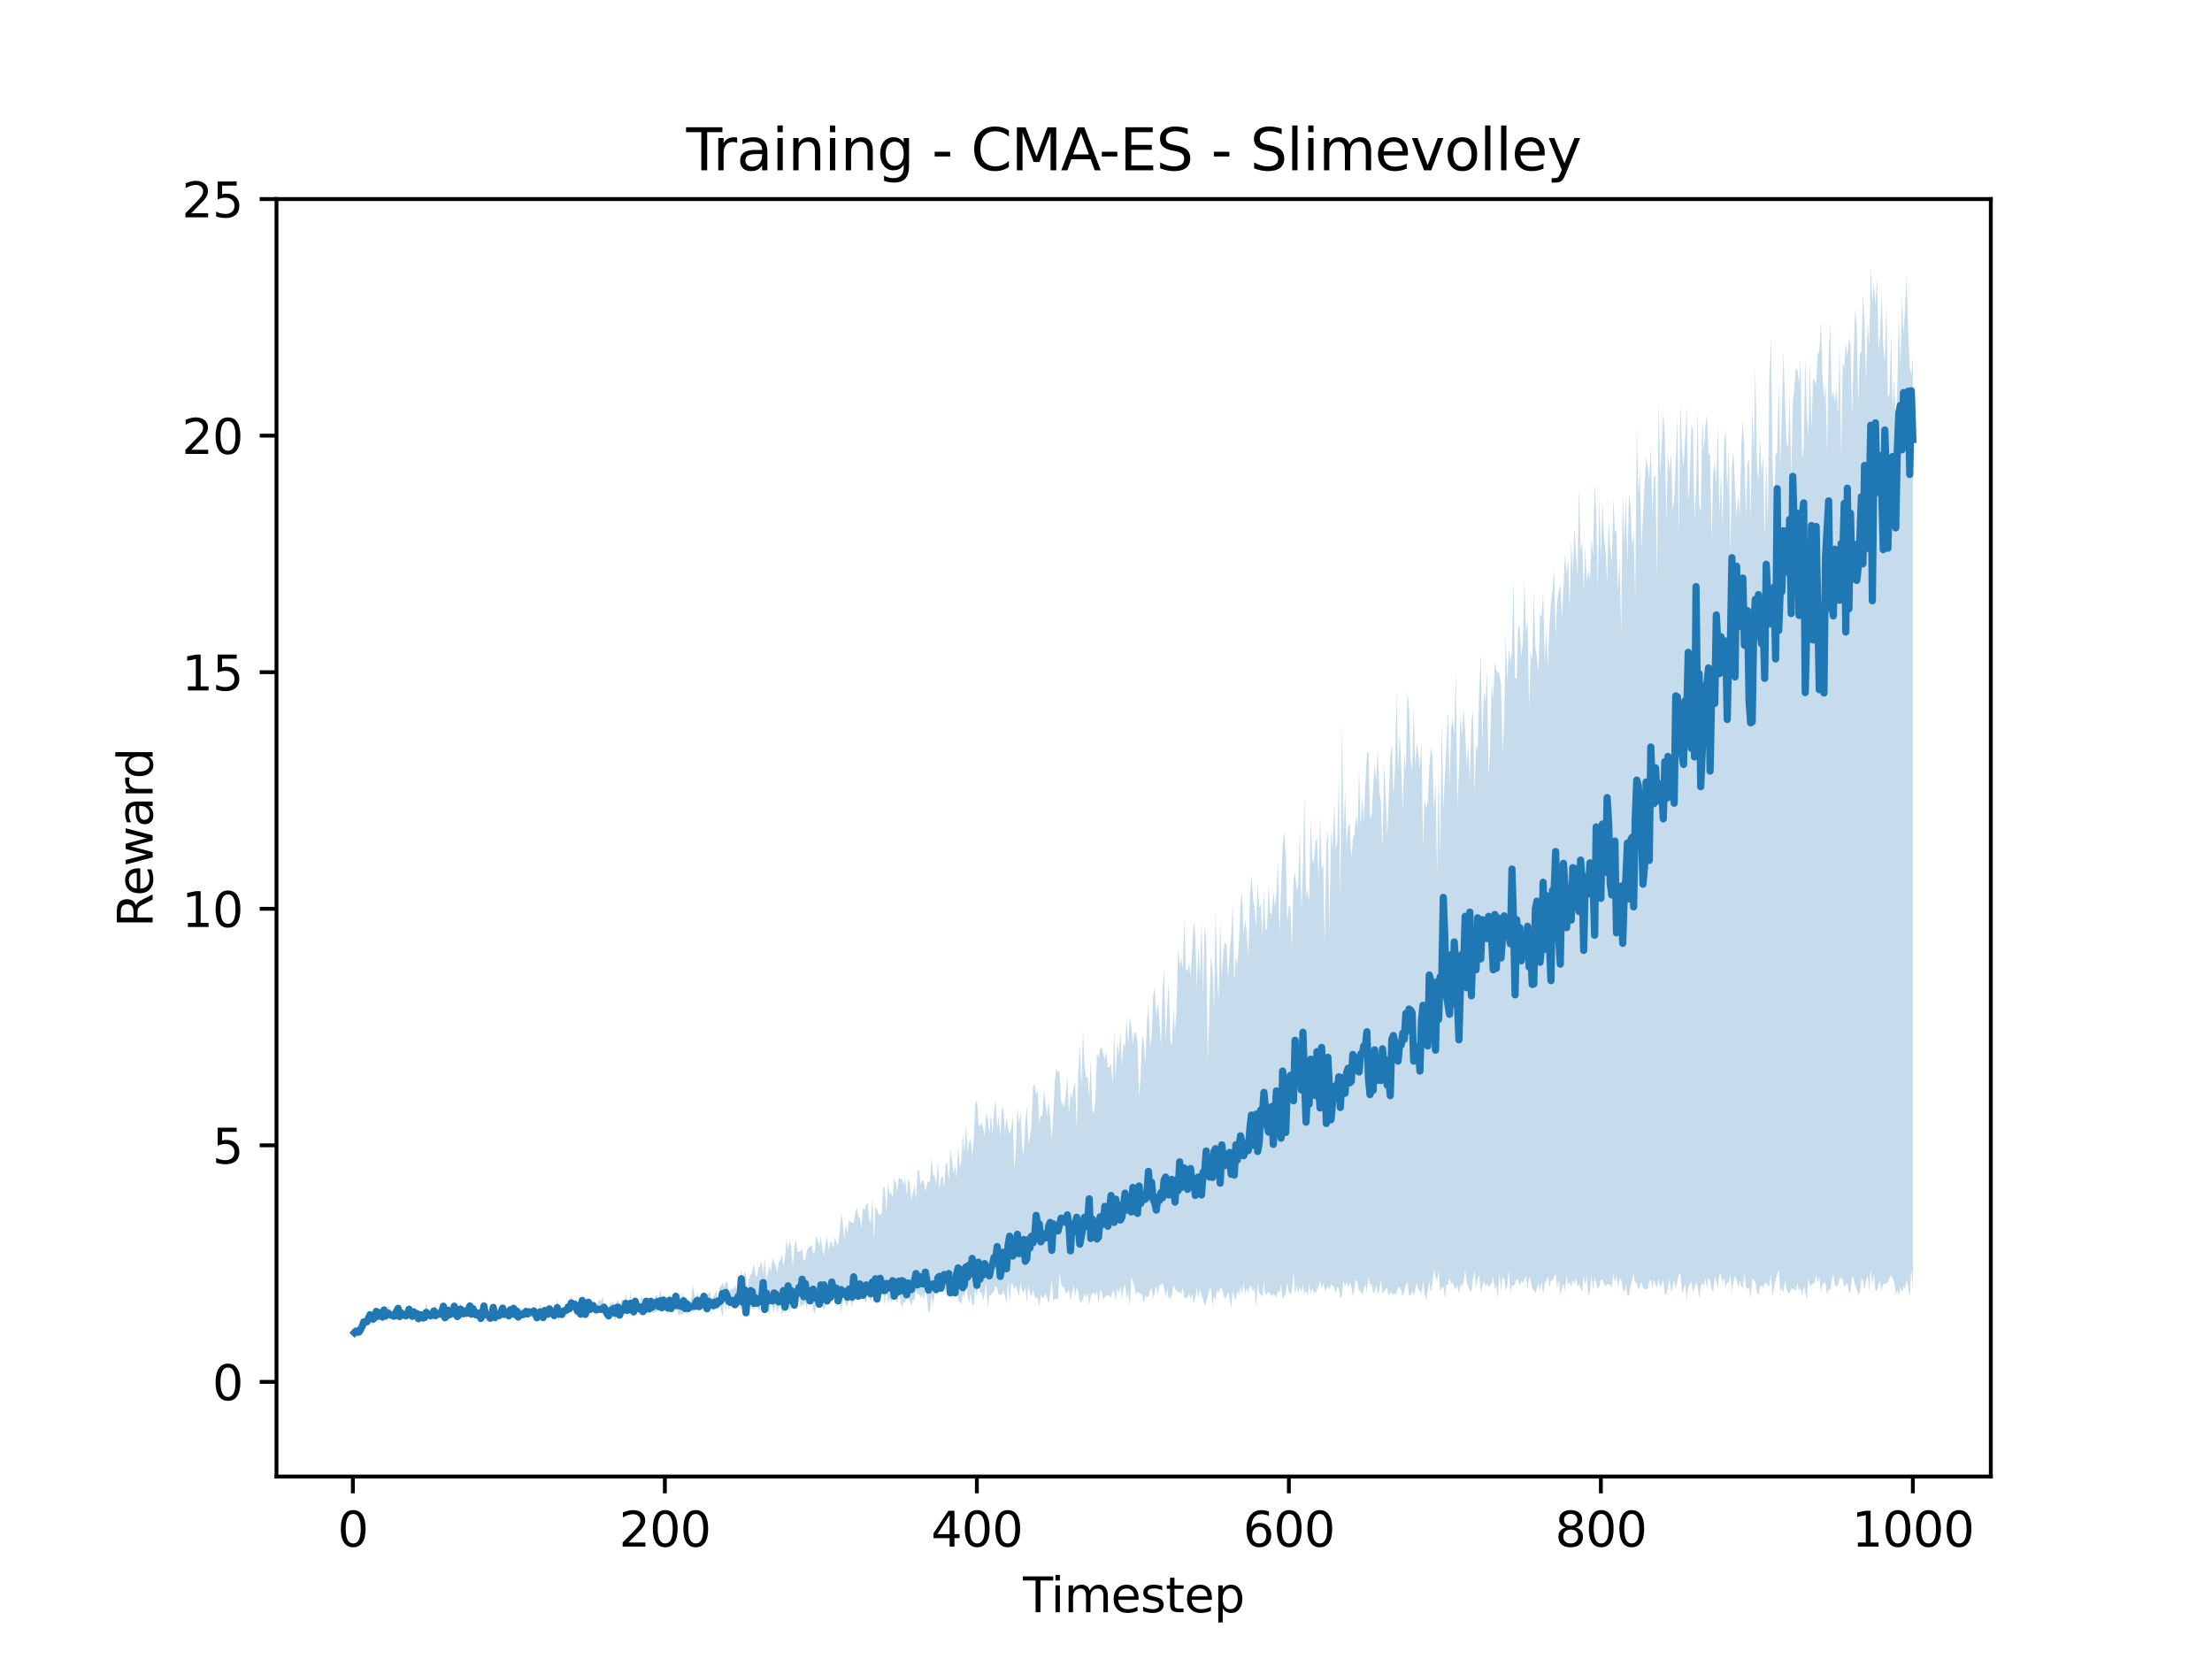 <?xml version="1.0" encoding="utf-8" standalone="no"?>
<!DOCTYPE svg PUBLIC "-//W3C//DTD SVG 1.1//EN"
  "http://www.w3.org/Graphics/SVG/1.1/DTD/svg11.dtd">
<svg height="345.6pt" version="1.1" viewBox="0 0 460.8 345.6" width="460.8pt" xmlns="http://www.w3.org/2000/svg" xmlns:xlink="http://www.w3.org/1999/xlink">
 <defs>
  <style type="text/css">*{stroke-linecap:butt;stroke-linejoin:round;}</style>
 </defs>
 <g id="figure_1">
  <g id="patch_1">
   <path d="M 0 345.6 
L 460.8 345.6 
L 460.8 0 
L 0 0 
z
" style="fill:#ffffff;"/>
  </g>
  <g id="axes_1">
   <g id="patch_2">
    <path d="M 57.6 307.584 
L 414.72 307.584 
L 414.72 41.472 
L 57.6 41.472 
z
" style="fill:#ffffff;"/>
   </g>
   <g id="PolyCollection_1">
    <path clip-path="url(#pb730798676)" d="M 73.833 277.375 
L 73.833 278.386 
L 74.158 278.287 
L 74.483 278.238 
L 74.808 278.41 
L 75.133 277.844 
L 75.458 276.562 
L 75.783 275.823 
L 76.108 275.527 
L 76.433 275.749 
L 76.758 275.035 
L 77.083 274.345 
L 77.408 276.143 
L 77.732 275.306 
L 78.057 275.133 
L 78.382 274.961 
L 78.707 274.443 
L 79.032 273.975 
L 79.357 274.887 
L 79.682 275.601 
L 80.007 273.211 
L 80.332 275.158 
L 80.657 275.207 
L 80.982 274.32 
L 81.307 274.813 
L 81.632 274.419 
L 81.957 275.133 
L 82.282 274.961 
L 82.607 273.901 
L 82.932 273.113 
L 83.257 274.739 
L 83.582 274.246 
L 83.907 274.887 
L 84.232 274.098 
L 84.557 275.158 
L 84.882 274.468 
L 85.207 273.113 
L 85.532 274.419 
L 85.857 274.369 
L 86.182 274.246 
L 86.507 274.517 
L 86.832 273.852 
L 87.157 275.527 
L 87.482 274.936 
L 87.807 274.148 
L 88.132 275.527 
L 88.457 274.936 
L 88.782 274.074 
L 89.107 274.591 
L 89.432 275.035 
L 89.757 274.345 
L 90.082 273.679 
L 90.407 273.729 
L 90.732 275.108 
L 91.057 274.764 
L 91.382 274.148 
L 91.707 274.098 
L 92.032 273.778 
L 92.357 272.916 
L 92.682 274.813 
L 93.007 274.665 
L 93.331 274.098 
L 93.656 274.714 
L 93.981 274.492 
L 94.306 274.517 
L 94.631 272.447 
L 94.956 274.172 
L 95.281 274.813 
L 95.606 274.172 
L 95.931 273.655 
L 96.256 273.408 
L 96.581 274.024 
L 96.906 273.679 
L 97.231 274.591 
L 97.556 273.803 
L 97.881 272.546 
L 98.206 274.394 
L 98.531 273.113 
L 98.856 273.876 
L 99.181 274.271 
L 99.506 274.936 
L 99.831 273.901 
L 100.156 275.035 
L 100.481 274.123 
L 100.806 273.507 
L 101.131 274.172 
L 101.456 274.221 
L 101.781 274.887 
L 102.106 274.764 
L 102.431 275.182 
L 102.756 272.62 
L 103.081 275.404 
L 103.406 275.404 
L 103.731 274.837 
L 104.056 274.394 
L 104.381 274.936 
L 104.706 273.236 
L 105.031 273.95 
L 105.356 274.369 
L 105.681 273.852 
L 106.006 274.764 
L 106.331 273.039 
L 106.656 273.827 
L 106.981 273.729 
L 107.306 274.492 
L 107.631 273.408 
L 107.956 275.059 
L 108.281 274.591 
L 108.606 274.566 
L 108.931 274.419 
L 109.255 273.827 
L 109.58 273.359 
L 109.905 274.591 
L 110.23 273.876 
L 110.555 273.876 
L 110.88 273.827 
L 111.205 273.852 
L 111.53 273.876 
L 111.855 275.256 
L 112.18 274.394 
L 112.505 273.876 
L 112.83 274.246 
L 113.155 274.714 
L 113.48 274 
L 113.805 273.753 
L 114.13 274.394 
L 114.455 273.137 
L 114.78 273.95 
L 115.105 273.433 
L 115.43 274.172 
L 115.755 273.95 
L 116.08 274.098 
L 116.405 275.182 
L 116.73 274 
L 117.055 274.837 
L 117.38 273.827 
L 117.705 274.172 
L 118.03 273.137 
L 118.355 272.521 
L 118.68 273.778 
L 119.005 273.236 
L 119.33 272.718 
L 119.655 273.458 
L 119.98 273.95 
L 120.305 274.074 
L 120.63 272.965 
L 120.955 274.123 
L 121.28 271.462 
L 121.605 273.285 
L 121.93 274.739 
L 122.255 273.039 
L 122.58 272.324 
L 122.905 273.384 
L 123.23 272.842 
L 123.555 272.324 
L 123.88 273.655 
L 124.205 273.285 
L 124.53 273.433 
L 124.855 273.137 
L 125.179 273.753 
L 125.504 272.792 
L 125.829 272.792 
L 126.154 273.803 
L 126.479 274.542 
L 126.804 274.69 
L 127.129 273.334 
L 127.454 273.926 
L 127.779 273.704 
L 128.104 275.281 
L 128.429 274.419 
L 128.754 273.359 
L 129.079 274.64 
L 129.404 273.605 
L 129.729 273.63 
L 130.054 274 
L 130.379 272.447 
L 130.704 273.679 
L 131.029 273.063 
L 131.354 272.3 
L 131.679 273.729 
L 132.004 274.369 
L 132.329 272.521 
L 132.654 273.482 
L 132.979 273.063 
L 133.304 273.729 
L 133.629 273.926 
L 133.954 273.704 
L 134.279 273.803 
L 134.604 271.659 
L 134.929 273.039 
L 135.254 273.31 
L 135.579 271.191 
L 135.904 273.63 
L 136.229 273.359 
L 136.554 273.408 
L 136.879 272.866 
L 137.204 272.472 
L 137.529 272.423 
L 137.854 273.26 
L 138.179 271.757 
L 138.504 272.521 
L 138.829 272.447 
L 139.154 273.876 
L 139.479 272.644 
L 139.804 272.94 
L 140.129 273.556 
L 140.454 272.718 
L 140.779 271.733 
L 141.103 273.063 
L 141.428 274.172 
L 141.753 273.655 
L 142.078 273.95 
L 142.403 273.63 
L 142.728 272.866 
L 143.053 273.975 
L 143.378 272.891 
L 143.703 272.866 
L 144.028 272.965 
L 144.353 273.384 
L 144.678 272.398 
L 145.003 273.26 
L 145.328 272.644 
L 145.653 272.669 
L 145.978 272.398 
L 146.303 273.211 
L 146.628 271.068 
L 146.953 272.127 
L 147.278 273.26 
L 147.603 273.31 
L 147.928 272.792 
L 148.253 272.349 
L 148.578 272.842 
L 148.903 272.891 
L 149.228 272.694 
L 149.553 271.905 
L 149.878 271.708 
L 150.203 272.989 
L 150.528 274.271 
L 150.853 270.624 
L 151.178 273.285 
L 151.503 271.215 
L 151.828 272.891 
L 152.153 271.314 
L 152.478 272.891 
L 152.803 271.708 
L 153.128 271.807 
L 153.453 272.004 
L 153.778 271.117 
L 154.103 272.3 
L 154.428 272.989 
L 154.753 272.201 
L 155.078 273.088 
L 155.403 273.581 
L 155.728 271.708 
L 156.053 271.61 
L 156.378 269.836 
L 156.703 272.891 
L 157.027 272.497 
L 157.352 272.497 
L 157.677 271.61 
L 158.002 272.891 
L 158.327 272.792 
L 158.652 271.412 
L 158.977 271.61 
L 159.302 273.778 
L 159.627 272.891 
L 159.952 272.891 
L 160.277 273.876 
L 160.602 270.92 
L 160.927 272.201 
L 161.252 273.384 
L 161.577 271.708 
L 161.902 273.482 
L 162.227 272.398 
L 162.552 271.905 
L 162.877 273.975 
L 163.202 272.891 
L 163.527 273.482 
L 163.852 270.92 
L 164.177 271.61 
L 164.502 273.384 
L 164.827 271.905 
L 165.152 270.821 
L 165.477 272.201 
L 165.802 271.412 
L 166.127 269.934 
L 166.452 270.131 
L 166.777 272.3 
L 167.102 271.807 
L 167.427 271.905 
L 167.752 271.117 
L 168.077 272.891 
L 168.402 269.047 
L 168.727 271.117 
L 169.052 270.723 
L 169.377 272.792 
L 169.702 273.679 
L 170.027 272.201 
L 170.352 270.624 
L 170.677 271.905 
L 171.002 270.92 
L 171.327 272.004 
L 171.652 272.989 
L 171.977 271.61 
L 172.302 271.905 
L 172.627 270.92 
L 172.951 270.624 
L 173.276 269.54 
L 173.601 269.244 
L 173.926 270.624 
L 174.251 269.638 
L 174.576 271.018 
L 174.901 270.723 
L 175.226 273.482 
L 175.551 270.624 
L 175.876 269.836 
L 176.201 272.004 
L 176.526 271.905 
L 176.851 270.92 
L 177.176 270.525 
L 177.501 272.398 
L 177.826 270.624 
L 178.151 270.525 
L 178.476 269.244 
L 178.801 270.23 
L 179.126 270.723 
L 179.451 269.934 
L 179.776 269.934 
L 180.101 271.018 
L 180.426 271.511 
L 180.751 268.85 
L 181.076 270.23 
L 181.401 271.215 
L 181.726 269.441 
L 182.051 271.314 
L 182.376 267.47 
L 182.701 271.905 
L 183.026 269.343 
L 183.351 269.638 
L 183.676 268.948 
L 184.001 269.244 
L 184.326 272.102 
L 184.651 268.16 
L 184.976 271.807 
L 185.301 270.427 
L 185.626 271.511 
L 185.951 268.948 
L 186.276 270.427 
L 186.601 270.23 
L 186.926 271.807 
L 187.251 267.076 
L 187.576 271.117 
L 187.901 272.398 
L 188.226 271.314 
L 188.55 271.314 
L 188.875 270.328 
L 189.2 270.328 
L 189.525 271.018 
L 189.85 272.004 
L 190.175 270.723 
L 190.5 271.018 
L 190.825 268.85 
L 191.15 269.638 
L 191.475 269.54 
L 191.8 270.328 
L 192.125 269.54 
L 192.45 270.92 
L 192.775 268.554 
L 193.1 270.033 
L 193.425 273.482 
L 193.75 272.792 
L 194.075 269.836 
L 194.4 271.905 
L 194.725 269.244 
L 195.05 269.836 
L 195.375 266.879 
L 195.7 267.766 
L 196.025 268.751 
L 196.35 268.456 
L 196.675 266.977 
L 197 269.836 
L 197.325 268.061 
L 197.65 265.4 
L 197.975 270.23 
L 198.3 268.554 
L 198.625 267.766 
L 198.95 269.54 
L 199.275 268.554 
L 199.6 270.525 
L 199.925 271.511 
L 200.25 271.511 
L 200.575 269.638 
L 200.9 270.328 
L 201.225 267.667 
L 201.55 269.836 
L 201.875 271.412 
L 202.2 269.343 
L 202.525 271.905 
L 202.85 271.905 
L 203.175 268.554 
L 203.5 270.23 
L 203.825 267.273 
L 204.15 269.244 
L 204.474 269.343 
L 204.799 271.018 
L 205.124 269.441 
L 205.449 267.174 
L 205.774 272.595 
L 206.099 269.836 
L 206.424 269.836 
L 206.749 269.343 
L 207.074 268.948 
L 207.399 267.864 
L 207.724 268.357 
L 208.049 269.737 
L 208.374 269.737 
L 208.699 269.737 
L 209.024 268.85 
L 209.349 269.934 
L 209.674 271.61 
L 209.999 266.879 
L 210.324 271.412 
L 210.649 267.47 
L 210.974 267.372 
L 211.299 268.653 
L 211.624 267.667 
L 211.949 269.047 
L 212.274 270.033 
L 212.599 267.174 
L 212.924 268.85 
L 213.249 269.441 
L 213.574 268.061 
L 213.899 271.511 
L 214.224 267.766 
L 214.549 269.54 
L 214.874 270.131 
L 215.199 268.751 
L 215.524 270.131 
L 215.849 270.427 
L 216.174 270.328 
L 216.499 272.3 
L 216.824 269.737 
L 217.149 270.328 
L 217.474 270.328 
L 217.799 269.441 
L 218.124 270.427 
L 218.449 271.511 
L 218.774 269.54 
L 219.099 266.583 
L 219.424 271.117 
L 219.749 270.427 
L 220.074 270.821 
L 220.398 270.624 
L 220.723 265.006 
L 221.048 267.372 
L 221.373 268.16 
L 221.698 268.259 
L 222.023 269.441 
L 222.348 269.047 
L 222.673 268.751 
L 222.998 270.92 
L 223.323 269.54 
L 223.648 267.766 
L 223.973 270.131 
L 224.298 268.16 
L 224.623 269.343 
L 224.948 271.018 
L 225.273 271.412 
L 225.598 270.525 
L 225.923 269.441 
L 226.248 270.23 
L 226.573 269.343 
L 226.898 271.807 
L 227.223 270.131 
L 227.548 269.441 
L 227.873 269.343 
L 228.198 269.934 
L 228.523 269.047 
L 228.848 271.511 
L 229.173 268.85 
L 229.498 268.85 
L 229.823 270.723 
L 230.148 270.328 
L 230.473 269.836 
L 230.798 269.836 
L 231.123 269.836 
L 231.448 270.427 
L 231.773 268.85 
L 232.098 269.146 
L 232.423 271.018 
L 232.748 268.456 
L 233.073 269.54 
L 233.398 267.864 
L 233.723 270.624 
L 234.048 268.357 
L 234.373 267.47 
L 234.698 270.427 
L 235.023 269.146 
L 235.348 272.201 
L 235.673 265.992 
L 235.998 266.977 
L 236.322 267.963 
L 236.647 269.737 
L 236.972 268.948 
L 237.297 269.343 
L 237.622 269.441 
L 237.947 269.836 
L 238.272 271.511 
L 238.597 269.934 
L 238.922 270.131 
L 239.247 270.131 
L 239.572 268.653 
L 239.897 268.357 
L 240.222 270.525 
L 240.547 269.244 
L 240.872 267.864 
L 241.197 269.836 
L 241.522 267.766 
L 241.847 267.569 
L 242.172 267.372 
L 242.497 268.16 
L 242.822 270.328 
L 243.147 268.554 
L 243.472 270.427 
L 243.797 270.328 
L 244.122 269.934 
L 244.447 267.766 
L 244.772 268.456 
L 245.097 268.85 
L 245.422 269.244 
L 245.747 269.146 
L 246.072 269.638 
L 246.397 268.16 
L 246.722 270.328 
L 247.047 270.525 
L 247.372 270.23 
L 247.697 269.441 
L 248.022 270.624 
L 248.347 269.54 
L 248.672 271.511 
L 248.997 270.427 
L 249.322 268.357 
L 249.647 270.328 
L 249.972 268.554 
L 250.297 269.836 
L 250.622 270.624 
L 250.947 272.004 
L 251.272 271.117 
L 251.597 270.033 
L 251.922 268.751 
L 252.246 268.259 
L 252.571 272.004 
L 252.896 270.033 
L 253.221 270.92 
L 253.546 268.554 
L 253.871 269.441 
L 254.196 268.357 
L 254.521 268.357 
L 254.846 269.638 
L 255.171 270.624 
L 255.496 270.033 
L 255.821 269.244 
L 256.146 270.328 
L 256.471 272.595 
L 256.796 268.653 
L 257.121 270.328 
L 257.446 270.821 
L 257.771 268.85 
L 258.096 269.836 
L 258.421 267.963 
L 258.746 269.737 
L 259.071 267.076 
L 259.396 269.737 
L 259.721 268.259 
L 260.046 269.244 
L 260.371 267.766 
L 260.696 268.061 
L 261.021 269.047 
L 261.346 268.259 
L 261.671 272.398 
L 261.996 267.47 
L 262.321 269.343 
L 262.646 269.737 
L 262.971 270.131 
L 263.296 267.076 
L 263.621 269.836 
L 263.946 269.54 
L 264.271 269.047 
L 264.596 269.638 
L 264.921 270.131 
L 265.246 269.54 
L 265.571 269.836 
L 265.896 270.328 
L 266.221 268.85 
L 266.546 269.441 
L 266.871 267.569 
L 267.196 270.723 
L 267.521 270.033 
L 267.846 269.54 
L 268.17 267.174 
L 268.495 269.146 
L 268.82 269.737 
L 269.145 268.653 
L 269.47 264.71 
L 269.795 269.836 
L 270.12 267.667 
L 270.445 269.54 
L 270.77 268.061 
L 271.095 269.146 
L 271.42 267.667 
L 271.745 269.54 
L 272.07 268.85 
L 272.395 270.033 
L 272.72 267.47 
L 273.045 269.54 
L 273.37 268.357 
L 273.695 269.146 
L 274.02 269.343 
L 274.345 268.751 
L 274.67 267.963 
L 274.995 266.78 
L 275.32 268.554 
L 275.645 267.273 
L 275.97 268.653 
L 276.295 268.653 
L 276.62 267.864 
L 276.945 268.751 
L 277.27 267.47 
L 277.595 267.963 
L 277.92 267.963 
L 278.245 269.54 
L 278.57 268.061 
L 278.895 268.357 
L 279.22 270.427 
L 279.545 270.131 
L 279.87 266.78 
L 280.195 268.061 
L 280.52 266.977 
L 280.845 268.357 
L 281.17 267.076 
L 281.495 268.061 
L 281.82 270.131 
L 282.145 268.653 
L 282.47 266.386 
L 282.795 267.372 
L 283.12 269.047 
L 283.445 268.751 
L 283.769 269.836 
L 284.094 268.653 
L 284.419 267.47 
L 284.744 269.146 
L 285.069 265.795 
L 285.394 267.667 
L 285.719 267.372 
L 286.044 269.343 
L 286.369 269.146 
L 286.694 267.569 
L 287.019 269.638 
L 287.344 268.653 
L 287.669 266.682 
L 287.994 269.441 
L 288.319 269.146 
L 288.644 268.456 
L 288.969 268.357 
L 289.294 270.131 
L 289.619 268.948 
L 289.944 269.54 
L 290.269 269.441 
L 290.594 269.737 
L 290.919 269.343 
L 291.244 268.259 
L 291.569 268.16 
L 291.894 268.85 
L 292.219 270.131 
L 292.544 268.85 
L 292.869 267.667 
L 293.194 267.076 
L 293.519 269.934 
L 293.844 269.836 
L 294.169 268.948 
L 294.494 269.934 
L 294.819 268.653 
L 295.144 267.273 
L 295.469 268.554 
L 295.794 268.948 
L 296.119 269.441 
L 296.444 266.977 
L 296.769 269.441 
L 297.094 270.821 
L 297.419 268.948 
L 297.744 266.879 
L 298.069 269.343 
L 298.394 267.372 
L 298.719 264.612 
L 299.044 265.992 
L 299.369 266.78 
L 299.693 264.71 
L 300.018 269.047 
L 300.343 268.357 
L 300.668 267.963 
L 300.993 270.427 
L 301.318 267.667 
L 301.643 267.667 
L 301.968 266.189 
L 302.293 267.569 
L 302.618 267.076 
L 302.943 267.963 
L 303.268 268.751 
L 303.593 267.667 
L 303.918 269.54 
L 304.243 267.569 
L 304.568 267.864 
L 304.893 267.076 
L 305.218 264.513 
L 305.543 266.977 
L 305.868 268.16 
L 306.193 268.751 
L 306.518 269.146 
L 306.843 266.484 
L 307.168 264.809 
L 307.493 268.16 
L 307.818 266.583 
L 308.143 265.597 
L 308.468 269.343 
L 308.793 267.864 
L 309.118 266.977 
L 309.443 267.963 
L 309.768 267.372 
L 310.093 268.061 
L 310.418 267.766 
L 310.743 267.273 
L 311.068 266.189 
L 311.393 268.751 
L 311.718 267.766 
L 312.043 270.624 
L 312.368 265.105 
L 312.693 269.047 
L 313.018 265.992 
L 313.343 266.583 
L 313.668 268.85 
L 313.993 267.864 
L 314.318 264.612 
L 314.643 269.244 
L 314.968 267.766 
L 315.293 267.864 
L 315.617 267.372 
L 315.942 266.386 
L 316.267 266.78 
L 316.592 267.864 
L 316.917 266.879 
L 317.242 267.273 
L 317.567 266.484 
L 317.892 265.795 
L 318.217 268.653 
L 318.542 265.992 
L 318.867 266.78 
L 319.192 268.554 
L 319.517 268.653 
L 319.842 269.441 
L 320.167 268.16 
L 320.492 267.372 
L 320.817 268.948 
L 321.142 267.076 
L 321.467 269.737 
L 321.792 267.372 
L 322.117 266.879 
L 322.442 265.893 
L 322.767 268.259 
L 323.092 266.682 
L 323.417 266.879 
L 323.742 265.992 
L 324.067 265.302 
L 324.392 268.456 
L 324.717 266.386 
L 325.042 269.836 
L 325.367 268.259 
L 325.692 267.47 
L 326.017 268.948 
L 326.342 265.696 
L 326.667 267.766 
L 326.992 267.076 
L 327.317 268.061 
L 327.642 266.583 
L 327.967 267.569 
L 328.292 266.287 
L 328.617 268.16 
L 328.942 267.372 
L 329.267 268.357 
L 329.592 269.244 
L 329.917 265.795 
L 330.242 267.667 
L 330.567 265.992 
L 330.892 270.033 
L 331.217 269.047 
L 331.541 265.696 
L 331.866 268.751 
L 332.191 266.09 
L 332.516 267.174 
L 332.841 268.554 
L 333.166 268.061 
L 333.491 266.583 
L 333.816 266.583 
L 334.141 267.47 
L 334.466 267.963 
L 334.791 267.47 
L 335.116 267.569 
L 335.441 267.569 
L 335.766 268.16 
L 336.091 265.4 
L 336.416 267.076 
L 336.741 265.795 
L 337.066 268.16 
L 337.391 266.484 
L 337.716 266.484 
L 338.041 268.456 
L 338.366 269.244 
L 338.691 267.667 
L 339.016 269.836 
L 339.341 269.836 
L 339.666 268.061 
L 339.991 266.583 
L 340.316 265.302 
L 340.641 267.47 
L 340.966 266.977 
L 341.291 268.751 
L 341.616 267.963 
L 341.941 266.977 
L 342.266 268.357 
L 342.591 268.456 
L 342.916 268.653 
L 343.241 268.456 
L 343.566 266.977 
L 343.891 266.484 
L 344.216 268.456 
L 344.541 266.583 
L 344.866 267.667 
L 345.191 268.259 
L 345.516 266.287 
L 345.841 268.259 
L 346.166 267.372 
L 346.491 266.682 
L 346.816 269.737 
L 347.141 269.638 
L 347.465 268.259 
L 347.79 266.287 
L 348.115 269.146 
L 348.44 268.061 
L 348.765 266.583 
L 349.09 268.653 
L 349.415 266.977 
L 349.74 265.499 
L 350.065 265.203 
L 350.39 269.638 
L 350.715 268.456 
L 351.04 267.47 
L 351.365 270.624 
L 351.69 268.061 
L 352.015 267.569 
L 352.34 266.977 
L 352.665 269.244 
L 352.99 268.357 
L 353.315 267.273 
L 353.64 267.766 
L 353.965 270.427 
L 354.29 268.061 
L 354.615 267.273 
L 354.94 267.766 
L 355.265 266.287 
L 355.59 268.456 
L 355.915 266.09 
L 356.24 266.977 
L 356.565 268.554 
L 356.89 269.146 
L 357.215 265.992 
L 357.54 266.78 
L 357.865 268.357 
L 358.19 265.4 
L 358.515 265.597 
L 358.84 267.372 
L 359.165 266.189 
L 359.49 268.16 
L 359.815 267.076 
L 360.14 267.273 
L 360.465 265.4 
L 360.79 269.047 
L 361.115 266.977 
L 361.44 265.795 
L 361.765 266.682 
L 362.09 268.259 
L 362.415 266.879 
L 362.74 267.864 
L 363.065 268.456 
L 363.389 265.203 
L 363.714 268.16 
L 364.039 268.554 
L 364.364 268.16 
L 364.689 270.525 
L 365.014 266.287 
L 365.339 266.78 
L 365.664 266.879 
L 365.989 269.146 
L 366.314 269.836 
L 366.639 268.061 
L 366.964 267.766 
L 367.289 268.357 
L 367.614 267.273 
L 367.939 267.273 
L 368.264 267.963 
L 368.589 267.864 
L 368.914 265.499 
L 369.239 270.131 
L 369.564 268.259 
L 369.889 266.583 
L 370.214 265.597 
L 370.539 264.513 
L 370.864 268.948 
L 371.189 268.456 
L 371.514 269.244 
L 371.839 266.78 
L 372.164 268.554 
L 372.489 269.244 
L 372.814 269.343 
L 373.139 268.456 
L 373.464 268.456 
L 373.789 268.554 
L 374.114 269.047 
L 374.439 267.273 
L 374.764 268.948 
L 375.089 268.259 
L 375.414 270.131 
L 375.739 267.864 
L 376.064 269.146 
L 376.389 270.92 
L 376.714 266.09 
L 377.039 267.963 
L 377.364 267.667 
L 377.689 267.372 
L 378.014 267.273 
L 378.339 265.499 
L 378.664 267.273 
L 378.989 265.893 
L 379.313 269.244 
L 379.638 267.667 
L 379.963 267.174 
L 380.288 267.372 
L 380.613 269.737 
L 380.938 268.456 
L 381.263 268.948 
L 381.588 266.78 
L 381.913 265.4 
L 382.238 267.864 
L 382.563 267.963 
L 382.888 267.864 
L 383.213 266.287 
L 383.538 266.189 
L 383.863 266.583 
L 384.188 268.16 
L 384.513 267.47 
L 384.838 267.372 
L 385.163 268.948 
L 385.488 269.441 
L 385.813 265.893 
L 386.138 266.189 
L 386.463 267.864 
L 386.788 268.456 
L 387.113 269.638 
L 387.438 269.343 
L 387.763 266.386 
L 388.088 266.583 
L 388.413 268.85 
L 388.738 266.78 
L 389.063 265.597 
L 389.388 269.047 
L 389.713 264.415 
L 390.038 267.766 
L 390.363 265.4 
L 390.688 268.85 
L 391.013 268.85 
L 391.338 267.47 
L 391.663 266.879 
L 391.988 268.948 
L 392.313 267.372 
L 392.638 267.569 
L 392.963 267.273 
L 393.288 267.174 
L 393.613 266.189 
L 393.938 265.597 
L 394.263 266.386 
L 394.588 266.879 
L 394.912 269.638 
L 395.237 268.653 
L 395.562 269.934 
L 395.887 268.061 
L 396.212 269.343 
L 396.537 267.963 
L 396.862 268.554 
L 397.187 266.682 
L 397.512 268.16 
L 397.837 270.328 
L 398.162 264.415 
L 398.487 268.653 
L 398.487 73.8 
L 398.487 73.8 
L 398.162 78.136 
L 397.837 76.461 
L 397.512 69.266 
L 397.187 57.34 
L 396.862 63.845 
L 396.537 69.956 
L 396.212 61.775 
L 395.887 76.756 
L 395.562 65.718 
L 395.237 80.896 
L 394.912 87.894 
L 394.588 78.925 
L 394.263 84.838 
L 393.938 69.167 
L 393.613 82.079 
L 393.288 82.67 
L 392.963 63.254 
L 392.638 75.475 
L 392.313 72.321 
L 391.988 60.987 
L 391.663 69.463 
L 391.338 73.11 
L 391.013 57.537 
L 390.688 63.747 
L 390.363 58.72 
L 390.038 63.057 
L 389.713 55.468 
L 389.388 72.124 
L 389.063 66.999 
L 388.738 79.516 
L 388.413 67.098 
L 388.088 61.085 
L 387.763 73.11 
L 387.438 73.8 
L 387.113 84.148 
L 386.788 68.182 
L 386.463 64.141 
L 386.138 74.391 
L 385.813 86.514 
L 385.488 71.434 
L 385.163 70.744 
L 384.838 74.292 
L 384.513 71.336 
L 384.188 76.559 
L 383.863 75.475 
L 383.538 94.793 
L 383.213 71.533 
L 382.888 86.415 
L 382.563 80.896 
L 382.238 83.853 
L 381.913 81.389 
L 381.588 82.867 
L 381.263 66.9 
L 380.938 74.785 
L 380.613 94.202 
L 380.288 80.009 
L 379.963 82.966 
L 379.638 77.939 
L 379.313 66.802 
L 378.989 73.307 
L 378.664 73.8 
L 378.339 80.108 
L 378.014 79.319 
L 377.689 78.826 
L 377.364 89.569 
L 377.039 75.377 
L 376.714 91.343 
L 376.389 85.923 
L 376.064 74.391 
L 375.739 93.019 
L 375.414 95.68 
L 375.089 75.278 
L 374.764 79.91 
L 374.439 77.052 
L 374.114 76.756 
L 373.789 80.896 
L 373.464 83.951 
L 373.139 99.425 
L 372.814 82.276 
L 372.489 93.315 
L 372.164 92.033 
L 371.839 83.261 
L 371.514 73.307 
L 371.189 86.021 
L 370.864 96.961 
L 370.539 79.91 
L 370.214 94.3 
L 369.889 94.694 
L 369.564 106.226 
L 369.239 95.976 
L 368.914 70.252 
L 368.589 78.826 
L 368.264 109.281 
L 367.939 95.384 
L 367.614 111.942 
L 367.289 94.694 
L 366.964 98.538 
L 366.639 90.752 
L 366.314 100.312 
L 365.989 96.468 
L 365.664 76.362 
L 365.339 94.103 
L 365.014 84.937 
L 364.689 108.099 
L 364.364 95.581 
L 364.039 96.468 
L 363.714 107.606 
L 363.389 94.399 
L 363.065 87.5 
L 362.74 92.92 
L 362.415 107.704 
L 362.09 102.973 
L 361.765 107.704 
L 361.44 102.086 
L 361.115 93.906 
L 360.79 97.158 
L 360.465 115.688 
L 360.14 92.92 
L 359.815 102.579 
L 359.49 89.471 
L 359.165 92.23 
L 358.84 109.676 
L 358.515 97.947 
L 358.19 107.31 
L 357.865 88.288 
L 357.54 100.805 
L 357.215 96.271 
L 356.89 98.44 
L 356.565 112.632 
L 356.24 94.793 
L 355.915 94.399 
L 355.59 86.317 
L 355.265 88.879 
L 354.94 94.103 
L 354.615 87.302 
L 354.29 106.719 
L 353.965 105.043 
L 353.64 85.134 
L 353.315 102.185 
L 352.99 108.197 
L 352.665 89.766 
L 352.34 88.387 
L 352.015 99.524 
L 351.69 104.55 
L 351.365 84.641 
L 351.04 91.442 
L 350.715 97.257 
L 350.39 93.61 
L 350.065 83.656 
L 349.74 112.14 
L 349.415 86.514 
L 349.09 96.271 
L 348.765 103.959 
L 348.44 106.423 
L 348.115 94.3 
L 347.79 98.243 
L 347.465 94.3 
L 347.141 108.591 
L 346.816 91.146 
L 346.491 85.627 
L 346.166 92.428 
L 345.841 98.932 
L 345.516 83.261 
L 345.191 120.517 
L 344.866 99.228 
L 344.541 99.13 
L 344.216 107.31 
L 343.891 92.822 
L 343.566 99.918 
L 343.241 97.158 
L 342.916 95.187 
L 342.591 101.002 
L 342.266 107.31 
L 341.941 114.604 
L 341.616 97.454 
L 341.291 103.072 
L 340.966 88.781 
L 340.641 124.755 
L 340.316 110.76 
L 339.991 113.618 
L 339.666 105.24 
L 339.341 102.776 
L 339.016 117.856 
L 338.691 103.072 
L 338.366 113.224 
L 338.041 102.481 
L 337.716 132.147 
L 337.391 115.392 
L 337.066 123.474 
L 336.741 110.858 
L 336.416 110.563 
L 336.091 103.762 
L 335.766 117.166 
L 335.441 114.111 
L 335.116 108.197 
L 334.791 121.306 
L 334.466 114.505 
L 334.141 112.14 
L 333.816 104.649 
L 333.491 116.969 
L 333.166 102.973 
L 332.841 122.685 
L 332.516 106.916 
L 332.191 100.608 
L 331.866 115.885 
L 331.541 112.14 
L 331.217 120.911 
L 330.892 118.546 
L 330.567 121.306 
L 330.242 113.914 
L 329.917 123.375 
L 329.592 112.731 
L 329.267 114.702 
L 328.942 101.298 
L 328.617 120.024 
L 328.292 115.293 
L 327.967 109.971 
L 327.642 119.63 
L 327.317 112.337 
L 326.992 127.219 
L 326.667 116.18 
L 326.342 119.827 
L 326.017 115.293 
L 325.692 122.39 
L 325.367 129.092 
L 325.042 121.601 
L 324.717 123.08 
L 324.392 125.248 
L 324.067 132.936 
L 323.742 118.644 
L 323.417 122.883 
L 323.092 125.445 
L 322.767 130.472 
L 322.442 138.751 
L 322.117 131.162 
L 321.792 137.568 
L 321.467 123.178 
L 321.142 128.599 
L 320.817 127.712 
L 320.492 139.933 
L 320.167 136.878 
L 319.842 134.907 
L 319.517 123.08 
L 319.192 137.469 
L 318.867 135.991 
L 318.542 147.523 
L 318.217 128.993 
L 317.892 131.753 
L 317.567 120.813 
L 317.242 133.231 
L 316.917 137.075 
L 316.592 130.669 
L 316.267 130.472 
L 315.942 141.313 
L 315.617 141.313 
L 315.293 120.714 
L 314.968 135.498 
L 314.643 137.962 
L 314.318 135.104 
L 313.993 141.905 
L 313.668 132.246 
L 313.343 150.479 
L 313.018 156.59 
L 312.693 142.693 
L 312.368 140.426 
L 312.043 140.032 
L 311.718 139.638 
L 311.393 137.765 
L 311.068 145.748 
L 310.743 141.905 
L 310.418 155.802 
L 310.093 161.912 
L 309.768 139.638 
L 309.443 146.34 
L 309.118 144.073 
L 308.793 154.915 
L 308.468 136.385 
L 308.143 143.974 
L 307.818 156.393 
L 307.493 155.013 
L 307.168 165.066 
L 306.843 148.015 
L 306.518 150.479 
L 306.193 162.701 
L 305.868 154.816 
L 305.543 159.744 
L 305.218 152.549 
L 304.893 147.325 
L 304.568 153.436 
L 304.243 148.607 
L 303.918 160.532 
L 303.593 168.122 
L 303.268 139.539 
L 302.943 152.943 
L 302.618 149.592 
L 302.293 151.859 
L 301.968 163.391 
L 301.643 147.72 
L 301.318 155.407 
L 300.993 161.42 
L 300.668 168.812 
L 300.343 150.085 
L 300.018 178.372 
L 299.693 160.138 
L 299.369 182.117 
L 299.044 162.799 
L 298.719 168.614 
L 298.394 157.576 
L 298.069 155.604 
L 297.744 159.843 
L 297.419 167.136 
L 297.094 168.319 
L 296.769 166.446 
L 296.444 176.204 
L 296.119 154.619 
L 295.794 160.04 
L 295.469 156.984 
L 295.144 154.717 
L 294.819 159.744 
L 294.494 147.227 
L 294.169 160.828 
L 293.844 158.167 
L 293.519 147.621 
L 293.194 143.876 
L 292.869 160.631 
L 292.544 156.886 
L 292.219 168.713 
L 291.894 159.547 
L 291.569 152.845 
L 291.244 160.138 
L 290.919 143.876 
L 290.594 160.335 
L 290.269 165.46 
L 289.944 155.013 
L 289.619 157.477 
L 289.294 166.84 
L 288.969 174.134 
L 288.644 165.066 
L 288.319 159.251 
L 287.994 176.795 
L 287.669 167.037 
L 287.344 164.771 
L 287.019 156.294 
L 286.694 162.799 
L 286.369 159.054 
L 286.044 164.179 
L 285.719 169.994 
L 285.394 170.388 
L 285.069 156.393 
L 284.744 157.083 
L 284.419 163.588 
L 284.094 171.078 
L 283.769 165.953 
L 283.445 172.163 
L 283.12 160.434 
L 282.795 172.458 
L 282.47 169.797 
L 282.145 173.74 
L 281.82 174.922 
L 281.495 178.963 
L 281.17 171.473 
L 280.845 172.163 
L 280.52 175.711 
L 280.195 164.573 
L 279.87 173.641 
L 279.545 150.282 
L 279.22 187.439 
L 278.895 161.715 
L 278.57 175.514 
L 278.245 176.893 
L 277.92 166.939 
L 277.595 177.386 
L 277.27 172.557 
L 276.945 193.944 
L 276.62 172.754 
L 276.295 176.204 
L 275.97 197.098 
L 275.645 179.949 
L 275.32 181.033 
L 274.995 170.093 
L 274.67 183.497 
L 274.345 174.429 
L 274.02 175.514 
L 273.695 179.752 
L 273.37 178.865 
L 273.045 170.388 
L 272.72 187.932 
L 272.395 185.172 
L 272.07 186.651 
L 271.745 165.756 
L 271.42 181.23 
L 271.095 189.706 
L 270.77 173.148 
L 270.445 183.99 
L 270.12 185.764 
L 269.795 181.723 
L 269.47 183.004 
L 269.145 197.394 
L 268.82 189.115 
L 268.495 188.425 
L 268.17 192.269 
L 267.846 178.076 
L 267.521 173.05 
L 267.196 176.302 
L 266.871 184.778 
L 266.546 194.93 
L 266.221 179.16 
L 265.896 186.257 
L 265.571 189.016 
L 265.246 185.37 
L 264.921 190.495 
L 264.596 190.199 
L 264.271 184.384 
L 263.946 193.254 
L 263.621 193.944 
L 263.296 185.665 
L 262.971 195.226 
L 262.646 188.129 
L 262.321 189.213 
L 261.996 183.694 
L 261.671 193.156 
L 261.346 189.312 
L 261.021 186.749 
L 260.696 182.216 
L 260.371 186.848 
L 260.046 199.069 
L 259.721 194.141 
L 259.396 191.579 
L 259.071 194.536 
L 258.746 185.764 
L 258.421 188.228 
L 258.096 196.113 
L 257.771 201.041 
L 257.446 199.267 
L 257.121 204.392 
L 256.796 188.129 
L 256.471 194.831 
L 256.146 198.774 
L 255.821 203.899 
L 255.496 196.704 
L 255.171 196.31 
L 254.846 198.182 
L 254.521 203.603 
L 254.196 191.776 
L 253.871 208.925 
L 253.546 202.223 
L 253.221 189.706 
L 252.896 210.305 
L 252.571 201.336 
L 252.246 199.069 
L 251.922 210.207 
L 251.597 221.245 
L 251.272 195.916 
L 250.947 192.564 
L 250.622 207.348 
L 250.297 191.48 
L 249.972 203.702 
L 249.647 197.098 
L 249.322 205.673 
L 248.997 194.733 
L 248.672 191.776 
L 248.347 197.69 
L 248.022 203.308 
L 247.697 200.449 
L 247.372 202.322 
L 247.047 201.928 
L 246.722 191.382 
L 246.397 202.026 
L 246.072 199.464 
L 245.747 201.238 
L 245.422 197.492 
L 245.097 210.207 
L 244.772 214.839 
L 244.447 210.01 
L 244.122 217.796 
L 243.797 216.712 
L 243.472 204.096 
L 243.147 210.01 
L 242.822 216.81 
L 242.497 201.829 
L 242.172 206.56 
L 241.847 217.993 
L 241.522 212.572 
L 241.197 208.827 
L 240.872 211.784 
L 240.547 205.476 
L 240.222 207.644 
L 239.897 215.628 
L 239.572 218.19 
L 239.247 209.024 
L 238.922 212.868 
L 238.597 221.64 
L 238.272 216.909 
L 237.947 215.529 
L 237.622 223.709 
L 237.297 228.539 
L 236.972 217.204 
L 236.647 215.135 
L 236.322 215.036 
L 235.998 217.5 
L 235.673 213.853 
L 235.348 211.784 
L 235.023 217.796 
L 234.698 211.981 
L 234.373 218.092 
L 234.048 217.204 
L 233.723 222.132 
L 233.398 214.74 
L 233.073 219.668 
L 232.748 216.712 
L 232.423 224.892 
L 232.098 214.642 
L 231.773 226.173 
L 231.448 221.443 
L 231.123 222.231 
L 230.798 222.33 
L 230.473 219.077 
L 230.148 220.851 
L 229.823 219.471 
L 229.498 218.19 
L 229.173 218.486 
L 228.848 220.457 
L 228.523 219.176 
L 228.198 229.327 
L 227.873 231.89 
L 227.548 231.2 
L 227.223 220.556 
L 226.898 228.736 
L 226.573 224.301 
L 226.248 224.596 
L 225.923 222.034 
L 225.598 214.543 
L 225.273 226.765 
L 224.948 217.894 
L 224.623 223.315 
L 224.298 234.945 
L 223.973 225.484 
L 223.648 226.568 
L 223.323 228.933 
L 222.998 227.553 
L 222.673 232.087 
L 222.348 224.005 
L 222.023 227.849 
L 221.698 230.707 
L 221.373 229.919 
L 221.048 229.524 
L 220.723 223.217 
L 220.398 223.414 
L 220.074 222.527 
L 219.749 225.089 
L 219.424 231.594 
L 219.099 237.311 
L 218.774 233.073 
L 218.449 229.327 
L 218.124 232.58 
L 217.799 229.623 
L 217.474 226.962 
L 217.149 232.58 
L 216.824 232.284 
L 216.499 233.96 
L 216.174 227.258 
L 215.849 228.046 
L 215.524 225.779 
L 215.199 226.371 
L 214.874 234.354 
L 214.549 237.015 
L 214.224 238.099 
L 213.899 230.51 
L 213.574 233.763 
L 213.249 240.662 
L 212.924 238.986 
L 212.599 231.496 
L 212.274 234.157 
L 211.949 230.707 
L 211.624 239.282 
L 211.299 243.717 
L 210.974 232.481 
L 210.649 235.044 
L 210.324 236.325 
L 209.999 234.945 
L 209.674 232.777 
L 209.349 235.931 
L 209.024 230.904 
L 208.699 231.003 
L 208.374 236.818 
L 208.049 232.383 
L 207.724 235.142 
L 207.399 229.13 
L 207.074 231.496 
L 206.749 236.522 
L 206.424 231.693 
L 206.099 236.128 
L 205.774 233.171 
L 205.449 231.693 
L 205.124 236.621 
L 204.799 234.945 
L 204.474 233.763 
L 204.15 234.748 
L 203.825 233.96 
L 203.5 229.13 
L 203.175 229.919 
L 202.85 237.409 
L 202.525 240.859 
L 202.2 237.114 
L 201.875 238.001 
L 201.55 240.07 
L 201.225 234.058 
L 200.9 240.366 
L 200.575 236.325 
L 200.25 242.239 
L 199.925 242.929 
L 199.6 238.789 
L 199.275 245.393 
L 198.95 242.732 
L 198.625 244.407 
L 198.3 241.549 
L 197.975 239.479 
L 197.65 246.083 
L 197.325 242.239 
L 197 242.534 
L 196.675 247.364 
L 196.35 244.998 
L 196.025 245.393 
L 195.7 247.857 
L 195.375 241.844 
L 195.05 246.772 
L 194.725 245.196 
L 194.4 244.703 
L 194.075 240.859 
L 193.75 246.28 
L 193.425 246.083 
L 193.1 246.674 
L 192.775 248.251 
L 192.45 245.885 
L 192.125 245.885 
L 191.8 246.871 
L 191.475 243.816 
L 191.15 243.816 
L 190.825 249.828 
L 190.5 246.772 
L 190.175 248.547 
L 189.85 250.025 
L 189.525 246.477 
L 189.2 245.59 
L 188.875 249.039 
L 188.55 245.294 
L 188.226 246.871 
L 187.901 245.59 
L 187.576 245.59 
L 187.251 245.294 
L 186.926 248.251 
L 186.601 246.378 
L 186.276 245.491 
L 185.951 249.434 
L 185.626 248.448 
L 185.301 248.645 
L 184.976 246.181 
L 184.651 252.785 
L 184.326 247.66 
L 184.001 246.871 
L 183.676 252.785 
L 183.351 253.08 
L 183.026 252.982 
L 182.701 251.996 
L 182.376 251.306 
L 182.051 258.403 
L 181.726 249.434 
L 181.401 254.559 
L 181.076 254.263 
L 180.751 250.616 
L 180.426 250.912 
L 180.101 252.193 
L 179.776 251.503 
L 179.451 255.84 
L 179.126 253.77 
L 178.801 253.376 
L 178.476 251.503 
L 178.151 252.686 
L 177.826 254.756 
L 177.501 254.657 
L 177.176 254.559 
L 176.851 254.164 
L 176.526 256.924 
L 176.201 255.052 
L 175.876 258.304 
L 175.551 254.756 
L 175.226 252.588 
L 174.901 256.826 
L 174.576 259.388 
L 174.251 258.797 
L 173.926 257.713 
L 173.601 260.078 
L 173.276 258.797 
L 172.951 258.698 
L 172.627 260.571 
L 172.302 257.516 
L 171.977 259.191 
L 171.652 261.556 
L 171.327 260.472 
L 171.002 257.516 
L 170.677 259.487 
L 170.352 258.403 
L 170.027 257.516 
L 169.702 260.768 
L 169.377 261.162 
L 169.052 259.29 
L 168.727 259.684 
L 168.402 259.782 
L 168.077 260.571 
L 167.752 262.444 
L 167.427 262.641 
L 167.102 260.177 
L 166.777 260.669 
L 166.452 260.768 
L 166.127 260.768 
L 165.802 258.205 
L 165.477 259.487 
L 165.152 264.02 
L 164.827 259.881 
L 164.502 258.403 
L 164.177 260.275 
L 163.852 258.107 
L 163.527 261.852 
L 163.202 263.725 
L 162.877 261.261 
L 162.552 262.345 
L 162.227 263.035 
L 161.902 265.203 
L 161.577 263.626 
L 161.252 262.838 
L 160.927 262.049 
L 160.602 264.908 
L 160.277 263.626 
L 159.952 265.203 
L 159.627 266.583 
L 159.302 262.049 
L 158.977 265.499 
L 158.652 262.739 
L 158.327 263.626 
L 158.002 264.119 
L 157.677 265.992 
L 157.352 265.696 
L 157.027 263.035 
L 156.703 265.006 
L 156.378 265.597 
L 156.053 266.189 
L 155.728 268.554 
L 155.403 265.696 
L 155.078 264.71 
L 154.753 267.076 
L 154.428 264.612 
L 154.103 266.09 
L 153.778 268.653 
L 153.453 268.653 
L 153.128 267.766 
L 152.803 268.554 
L 152.478 268.456 
L 152.153 268.653 
L 151.828 269.146 
L 151.503 266.977 
L 151.178 267.174 
L 150.853 268.259 
L 150.528 267.174 
L 150.203 267.864 
L 149.878 268.357 
L 149.553 270.92 
L 149.228 268.85 
L 148.903 269.638 
L 148.578 269.983 
L 148.253 271.412 
L 147.928 268.948 
L 147.603 269.343 
L 147.278 269.885 
L 146.953 270.23 
L 146.628 268.998 
L 146.303 270.18 
L 145.978 269.762 
L 145.653 271.659 
L 145.328 269.17 
L 145.003 270.476 
L 144.678 269.909 
L 144.353 267.716 
L 144.028 270.402 
L 143.703 271.265 
L 143.378 271.634 
L 143.053 270.18 
L 142.728 272.324 
L 142.403 269.269 
L 142.078 270.452 
L 141.753 269.417 
L 141.428 271.462 
L 141.103 270.057 
L 140.779 268.998 
L 140.454 269.811 
L 140.129 270.698 
L 139.804 270.254 
L 139.479 269.466 
L 139.154 272.3 
L 138.829 271.905 
L 138.504 271.289 
L 138.179 270.254 
L 137.854 270.304 
L 137.529 268.702 
L 137.204 271.043 
L 136.879 269.762 
L 136.554 269.86 
L 136.229 271.141 
L 135.904 271.265 
L 135.579 270.501 
L 135.254 272.3 
L 134.929 271.979 
L 134.604 270.55 
L 134.279 270.624 
L 133.954 271.511 
L 133.629 269.688 
L 133.304 271.831 
L 132.979 271.462 
L 132.654 271.043 
L 132.329 269.983 
L 132.004 270.87 
L 131.679 271.634 
L 131.354 268.948 
L 131.029 272.546 
L 130.704 271.782 
L 130.379 269.318 
L 130.054 271.191 
L 129.729 270.599 
L 129.404 270.87 
L 129.079 272.571 
L 128.754 270.87 
L 128.429 271.117 
L 128.104 272.102 
L 127.779 271.043 
L 127.454 271.634 
L 127.129 271.092 
L 126.804 273.187 
L 126.479 272.102 
L 126.154 271.684 
L 125.829 271.881 
L 125.504 270.033 
L 125.179 271.141 
L 124.855 270.673 
L 124.53 271.388 
L 124.205 272.423 
L 123.88 271.314 
L 123.555 271.733 
L 123.23 271.831 
L 122.905 272.571 
L 122.58 270.575 
L 122.255 271.807 
L 121.93 271.807 
L 121.605 270.501 
L 121.28 269.638 
L 120.955 273.063 
L 120.63 271.068 
L 120.305 271.905 
L 119.98 271.412 
L 119.655 270.747 
L 119.33 271.412 
L 119.005 269.959 
L 118.68 270.821 
L 118.355 271.462 
L 118.03 272.373 
L 117.705 272.792 
L 117.38 273.014 
L 117.055 272.817 
L 116.73 273.137 
L 116.405 272.817 
L 116.08 270.624 
L 115.755 272.595 
L 115.43 272.866 
L 115.105 273.039 
L 114.78 272.497 
L 114.455 272.078 
L 114.13 272.053 
L 113.805 272.768 
L 113.48 272.571 
L 113.155 272.743 
L 112.83 272.497 
L 112.505 271.659 
L 112.18 273.556 
L 111.855 273.408 
L 111.53 273.507 
L 111.205 272.324 
L 110.88 272.423 
L 110.555 273.063 
L 110.23 272.989 
L 109.905 272.792 
L 109.58 272.127 
L 109.255 273.236 
L 108.931 273.039 
L 108.606 272.447 
L 108.281 272.842 
L 107.956 272.94 
L 107.631 272.916 
L 107.306 273.63 
L 106.981 272.102 
L 106.656 272.644 
L 106.331 272.644 
L 106.006 273.187 
L 105.681 273.063 
L 105.356 272.718 
L 105.031 273.187 
L 104.706 272.053 
L 104.381 272.078 
L 104.056 273.433 
L 103.731 273.26 
L 103.406 273.187 
L 103.081 273.31 
L 102.756 271.856 
L 102.431 273.211 
L 102.106 274.32 
L 101.781 273.236 
L 101.456 273.039 
L 101.131 273.236 
L 100.806 271.486 
L 100.481 273.408 
L 100.156 274.074 
L 99.831 273.088 
L 99.506 273.211 
L 99.181 272.842 
L 98.856 272.521 
L 98.531 272.078 
L 98.206 273.088 
L 97.881 271.782 
L 97.556 272.817 
L 97.231 273.014 
L 96.906 272.571 
L 96.581 272.817 
L 96.256 272.817 
L 95.931 271.289 
L 95.606 273.605 
L 95.281 272.768 
L 94.956 272.497 
L 94.631 271.536 
L 94.306 272.595 
L 93.981 272.989 
L 93.656 273.556 
L 93.331 271.56 
L 93.007 274 
L 92.682 272.743 
L 92.357 272.028 
L 92.032 273.113 
L 91.707 273.014 
L 91.382 272.423 
L 91.057 273.581 
L 90.732 271.93 
L 90.407 272.743 
L 90.082 273.31 
L 89.757 273.088 
L 89.432 273.408 
L 89.107 272.916 
L 88.782 271.289 
L 88.457 273.482 
L 88.132 273.753 
L 87.807 273.26 
L 87.482 273.704 
L 87.157 274.049 
L 86.832 273.039 
L 86.507 272.891 
L 86.182 272.694 
L 85.857 274.074 
L 85.532 271.979 
L 85.207 271.782 
L 84.882 272.891 
L 84.557 273.458 
L 84.232 273.729 
L 83.907 273.63 
L 83.582 273.088 
L 83.257 273.803 
L 82.932 272.349 
L 82.607 272.521 
L 82.282 273.359 
L 81.957 273.507 
L 81.632 273.359 
L 81.307 273.334 
L 80.982 271.955 
L 80.657 272.694 
L 80.332 273.384 
L 80.007 272.644 
L 79.682 273.433 
L 79.357 273.827 
L 79.032 273.039 
L 78.707 273.926 
L 78.382 272.891 
L 78.057 273.975 
L 77.732 274.246 
L 77.408 273.359 
L 77.083 273.408 
L 76.758 274.271 
L 76.433 274.739 
L 76.108 275.084 
L 75.783 274.961 
L 75.458 276.168 
L 75.133 275.848 
L 74.808 276.242 
L 74.483 276.439 
L 74.158 276.71 
L 73.833 277.375 
z
" style="fill:#1f77b4;fill-opacity:0.25;"/>
   </g>
   <g id="matplotlib.axis_1">
    <g id="xtick_1">
     <g id="line2d_1">
      <defs>
       <path d="M 0 0 
L 0 3.5 
" id="m48508f85bc" style="stroke:#000000;stroke-width:0.8;"/>
      </defs>
      <g>
       <use style="stroke:#000000;stroke-width:0.8;" x="73.508" xlink:href="#m48508f85bc" y="307.584"/>
      </g>
     </g>
     <g id="text_1">
      <!-- 0 -->
      <g transform="translate(70.326 322.182)scale(0.1 -0.1)">
       <defs>
        <path d="M 2034 4250 
Q 1547 4250 1301 3770 
Q 1056 3291 1056 2328 
Q 1056 1369 1301 889 
Q 1547 409 2034 409 
Q 2525 409 2770 889 
Q 3016 1369 3016 2328 
Q 3016 3291 2770 3770 
Q 2525 4250 2034 4250 
z
M 2034 4750 
Q 2819 4750 3233 4129 
Q 3647 3509 3647 2328 
Q 3647 1150 3233 529 
Q 2819 -91 2034 -91 
Q 1250 -91 836 529 
Q 422 1150 422 2328 
Q 422 3509 836 4129 
Q 1250 4750 2034 4750 
z
" id="DejaVuSans-30" transform="scale(0.016)"/>
       </defs>
       <use xlink:href="#DejaVuSans-30"/>
      </g>
     </g>
    </g>
    <g id="xtick_2">
     <g id="line2d_2">
      <g>
       <use style="stroke:#000000;stroke-width:0.8;" x="138.504" xlink:href="#m48508f85bc" y="307.584"/>
      </g>
     </g>
     <g id="text_2">
      <!-- 200 -->
      <g transform="translate(128.96 322.182)scale(0.1 -0.1)">
       <defs>
        <path d="M 1228 531 
L 3431 531 
L 3431 0 
L 469 0 
L 469 531 
Q 828 903 1448 1529 
Q 2069 2156 2228 2338 
Q 2531 2678 2651 2914 
Q 2772 3150 2772 3378 
Q 2772 3750 2511 3984 
Q 2250 4219 1831 4219 
Q 1534 4219 1204 4116 
Q 875 4013 500 3803 
L 500 4441 
Q 881 4594 1212 4672 
Q 1544 4750 1819 4750 
Q 2544 4750 2975 4387 
Q 3406 4025 3406 3419 
Q 3406 3131 3298 2873 
Q 3191 2616 2906 2266 
Q 2828 2175 2409 1742 
Q 1991 1309 1228 531 
z
" id="DejaVuSans-32" transform="scale(0.016)"/>
       </defs>
       <use xlink:href="#DejaVuSans-32"/>
       <use x="63.623" xlink:href="#DejaVuSans-30"/>
       <use x="127.246" xlink:href="#DejaVuSans-30"/>
      </g>
     </g>
    </g>
    <g id="xtick_3">
     <g id="line2d_3">
      <g>
       <use style="stroke:#000000;stroke-width:0.8;" x="203.5" xlink:href="#m48508f85bc" y="307.584"/>
      </g>
     </g>
     <g id="text_3">
      <!-- 400 -->
      <g transform="translate(193.956 322.182)scale(0.1 -0.1)">
       <defs>
        <path d="M 2419 4116 
L 825 1625 
L 2419 1625 
L 2419 4116 
z
M 2253 4666 
L 3047 4666 
L 3047 1625 
L 3713 1625 
L 3713 1100 
L 3047 1100 
L 3047 0 
L 2419 0 
L 2419 1100 
L 313 1100 
L 313 1709 
L 2253 4666 
z
" id="DejaVuSans-34" transform="scale(0.016)"/>
       </defs>
       <use xlink:href="#DejaVuSans-34"/>
       <use x="63.623" xlink:href="#DejaVuSans-30"/>
       <use x="127.246" xlink:href="#DejaVuSans-30"/>
      </g>
     </g>
    </g>
    <g id="xtick_4">
     <g id="line2d_4">
      <g>
       <use style="stroke:#000000;stroke-width:0.8;" x="268.495" xlink:href="#m48508f85bc" y="307.584"/>
      </g>
     </g>
     <g id="text_4">
      <!-- 600 -->
      <g transform="translate(258.952 322.182)scale(0.1 -0.1)">
       <defs>
        <path d="M 2113 2584 
Q 1688 2584 1439 2293 
Q 1191 2003 1191 1497 
Q 1191 994 1439 701 
Q 1688 409 2113 409 
Q 2538 409 2786 701 
Q 3034 994 3034 1497 
Q 3034 2003 2786 2293 
Q 2538 2584 2113 2584 
z
M 3366 4563 
L 3366 3988 
Q 3128 4100 2886 4159 
Q 2644 4219 2406 4219 
Q 1781 4219 1451 3797 
Q 1122 3375 1075 2522 
Q 1259 2794 1537 2939 
Q 1816 3084 2150 3084 
Q 2853 3084 3261 2657 
Q 3669 2231 3669 1497 
Q 3669 778 3244 343 
Q 2819 -91 2113 -91 
Q 1303 -91 875 529 
Q 447 1150 447 2328 
Q 447 3434 972 4092 
Q 1497 4750 2381 4750 
Q 2619 4750 2861 4703 
Q 3103 4656 3366 4563 
z
" id="DejaVuSans-36" transform="scale(0.016)"/>
       </defs>
       <use xlink:href="#DejaVuSans-36"/>
       <use x="63.623" xlink:href="#DejaVuSans-30"/>
       <use x="127.246" xlink:href="#DejaVuSans-30"/>
      </g>
     </g>
    </g>
    <g id="xtick_5">
     <g id="line2d_5">
      <g>
       <use style="stroke:#000000;stroke-width:0.8;" x="333.491" xlink:href="#m48508f85bc" y="307.584"/>
      </g>
     </g>
     <g id="text_5">
      <!-- 800 -->
      <g transform="translate(323.948 322.182)scale(0.1 -0.1)">
       <defs>
        <path d="M 2034 2216 
Q 1584 2216 1326 1975 
Q 1069 1734 1069 1313 
Q 1069 891 1326 650 
Q 1584 409 2034 409 
Q 2484 409 2743 651 
Q 3003 894 3003 1313 
Q 3003 1734 2745 1975 
Q 2488 2216 2034 2216 
z
M 1403 2484 
Q 997 2584 770 2862 
Q 544 3141 544 3541 
Q 544 4100 942 4425 
Q 1341 4750 2034 4750 
Q 2731 4750 3128 4425 
Q 3525 4100 3525 3541 
Q 3525 3141 3298 2862 
Q 3072 2584 2669 2484 
Q 3125 2378 3379 2068 
Q 3634 1759 3634 1313 
Q 3634 634 3220 271 
Q 2806 -91 2034 -91 
Q 1263 -91 848 271 
Q 434 634 434 1313 
Q 434 1759 690 2068 
Q 947 2378 1403 2484 
z
M 1172 3481 
Q 1172 3119 1398 2916 
Q 1625 2713 2034 2713 
Q 2441 2713 2670 2916 
Q 2900 3119 2900 3481 
Q 2900 3844 2670 4047 
Q 2441 4250 2034 4250 
Q 1625 4250 1398 4047 
Q 1172 3844 1172 3481 
z
" id="DejaVuSans-38" transform="scale(0.016)"/>
       </defs>
       <use xlink:href="#DejaVuSans-38"/>
       <use x="63.623" xlink:href="#DejaVuSans-30"/>
       <use x="127.246" xlink:href="#DejaVuSans-30"/>
      </g>
     </g>
    </g>
    <g id="xtick_6">
     <g id="line2d_6">
      <g>
       <use style="stroke:#000000;stroke-width:0.8;" x="398.487" xlink:href="#m48508f85bc" y="307.584"/>
      </g>
     </g>
     <g id="text_6">
      <!-- 1000 -->
      <g transform="translate(385.762 322.182)scale(0.1 -0.1)">
       <defs>
        <path d="M 794 531 
L 1825 531 
L 1825 4091 
L 703 3866 
L 703 4441 
L 1819 4666 
L 2450 4666 
L 2450 531 
L 3481 531 
L 3481 0 
L 794 0 
L 794 531 
z
" id="DejaVuSans-31" transform="scale(0.016)"/>
       </defs>
       <use xlink:href="#DejaVuSans-31"/>
       <use x="63.623" xlink:href="#DejaVuSans-30"/>
       <use x="127.246" xlink:href="#DejaVuSans-30"/>
       <use x="190.869" xlink:href="#DejaVuSans-30"/>
      </g>
     </g>
    </g>
    <g id="text_7">
     <!-- Timestep -->
     <g transform="translate(213.111 335.861)scale(0.1 -0.1)">
      <defs>
       <path d="M -19 4666 
L 3928 4666 
L 3928 4134 
L 2272 4134 
L 2272 0 
L 1638 0 
L 1638 4134 
L -19 4134 
L -19 4666 
z
" id="DejaVuSans-54" transform="scale(0.016)"/>
       <path d="M 603 3500 
L 1178 3500 
L 1178 0 
L 603 0 
L 603 3500 
z
M 603 4863 
L 1178 4863 
L 1178 4134 
L 603 4134 
L 603 4863 
z
" id="DejaVuSans-69" transform="scale(0.016)"/>
       <path d="M 3328 2828 
Q 3544 3216 3844 3400 
Q 4144 3584 4550 3584 
Q 5097 3584 5394 3201 
Q 5691 2819 5691 2113 
L 5691 0 
L 5113 0 
L 5113 2094 
Q 5113 2597 4934 2840 
Q 4756 3084 4391 3084 
Q 3944 3084 3684 2787 
Q 3425 2491 3425 1978 
L 3425 0 
L 2847 0 
L 2847 2094 
Q 2847 2600 2669 2842 
Q 2491 3084 2119 3084 
Q 1678 3084 1418 2786 
Q 1159 2488 1159 1978 
L 1159 0 
L 581 0 
L 581 3500 
L 1159 3500 
L 1159 2956 
Q 1356 3278 1631 3431 
Q 1906 3584 2284 3584 
Q 2666 3584 2933 3390 
Q 3200 3197 3328 2828 
z
" id="DejaVuSans-6d" transform="scale(0.016)"/>
       <path d="M 3597 1894 
L 3597 1613 
L 953 1613 
Q 991 1019 1311 708 
Q 1631 397 2203 397 
Q 2534 397 2845 478 
Q 3156 559 3463 722 
L 3463 178 
Q 3153 47 2828 -22 
Q 2503 -91 2169 -91 
Q 1331 -91 842 396 
Q 353 884 353 1716 
Q 353 2575 817 3079 
Q 1281 3584 2069 3584 
Q 2775 3584 3186 3129 
Q 3597 2675 3597 1894 
z
M 3022 2063 
Q 3016 2534 2758 2815 
Q 2500 3097 2075 3097 
Q 1594 3097 1305 2825 
Q 1016 2553 972 2059 
L 3022 2063 
z
" id="DejaVuSans-65" transform="scale(0.016)"/>
       <path d="M 2834 3397 
L 2834 2853 
Q 2591 2978 2328 3040 
Q 2066 3103 1784 3103 
Q 1356 3103 1142 2972 
Q 928 2841 928 2578 
Q 928 2378 1081 2264 
Q 1234 2150 1697 2047 
L 1894 2003 
Q 2506 1872 2764 1633 
Q 3022 1394 3022 966 
Q 3022 478 2636 193 
Q 2250 -91 1575 -91 
Q 1294 -91 989 -36 
Q 684 19 347 128 
L 347 722 
Q 666 556 975 473 
Q 1284 391 1588 391 
Q 1994 391 2212 530 
Q 2431 669 2431 922 
Q 2431 1156 2273 1281 
Q 2116 1406 1581 1522 
L 1381 1569 
Q 847 1681 609 1914 
Q 372 2147 372 2553 
Q 372 3047 722 3315 
Q 1072 3584 1716 3584 
Q 2034 3584 2315 3537 
Q 2597 3491 2834 3397 
z
" id="DejaVuSans-73" transform="scale(0.016)"/>
       <path d="M 1172 4494 
L 1172 3500 
L 2356 3500 
L 2356 3053 
L 1172 3053 
L 1172 1153 
Q 1172 725 1289 603 
Q 1406 481 1766 481 
L 2356 481 
L 2356 0 
L 1766 0 
Q 1100 0 847 248 
Q 594 497 594 1153 
L 594 3053 
L 172 3053 
L 172 3500 
L 594 3500 
L 594 4494 
L 1172 4494 
z
" id="DejaVuSans-74" transform="scale(0.016)"/>
       <path d="M 1159 525 
L 1159 -1331 
L 581 -1331 
L 581 3500 
L 1159 3500 
L 1159 2969 
Q 1341 3281 1617 3432 
Q 1894 3584 2278 3584 
Q 2916 3584 3314 3078 
Q 3713 2572 3713 1747 
Q 3713 922 3314 415 
Q 2916 -91 2278 -91 
Q 1894 -91 1617 61 
Q 1341 213 1159 525 
z
M 3116 1747 
Q 3116 2381 2855 2742 
Q 2594 3103 2138 3103 
Q 1681 3103 1420 2742 
Q 1159 2381 1159 1747 
Q 1159 1113 1420 752 
Q 1681 391 2138 391 
Q 2594 391 2855 752 
Q 3116 1113 3116 1747 
z
" id="DejaVuSans-70" transform="scale(0.016)"/>
      </defs>
      <use xlink:href="#DejaVuSans-54"/>
      <use x="57.959" xlink:href="#DejaVuSans-69"/>
      <use x="85.742" xlink:href="#DejaVuSans-6d"/>
      <use x="183.154" xlink:href="#DejaVuSans-65"/>
      <use x="244.678" xlink:href="#DejaVuSans-73"/>
      <use x="296.777" xlink:href="#DejaVuSans-74"/>
      <use x="335.986" xlink:href="#DejaVuSans-65"/>
      <use x="397.51" xlink:href="#DejaVuSans-70"/>
     </g>
    </g>
   </g>
   <g id="matplotlib.axis_2">
    <g id="ytick_1">
     <g id="line2d_7">
      <defs>
       <path d="M 0 0 
L -3.5 0 
" id="m8388220585" style="stroke:#000000;stroke-width:0.8;"/>
      </defs>
      <g>
       <use style="stroke:#000000;stroke-width:0.8;" x="57.6" xlink:href="#m8388220585" y="287.872"/>
      </g>
     </g>
     <g id="text_8">
      <!-- 0 -->
      <g transform="translate(44.237 291.671)scale(0.1 -0.1)">
       <use xlink:href="#DejaVuSans-30"/>
      </g>
     </g>
    </g>
    <g id="ytick_2">
     <g id="line2d_8">
      <g>
       <use style="stroke:#000000;stroke-width:0.8;" x="57.6" xlink:href="#m8388220585" y="238.592"/>
      </g>
     </g>
     <g id="text_9">
      <!-- 5 -->
      <g transform="translate(44.237 242.391)scale(0.1 -0.1)">
       <defs>
        <path d="M 691 4666 
L 3169 4666 
L 3169 4134 
L 1269 4134 
L 1269 2991 
Q 1406 3038 1543 3061 
Q 1681 3084 1819 3084 
Q 2600 3084 3056 2656 
Q 3513 2228 3513 1497 
Q 3513 744 3044 326 
Q 2575 -91 1722 -91 
Q 1428 -91 1123 -41 
Q 819 9 494 109 
L 494 744 
Q 775 591 1075 516 
Q 1375 441 1709 441 
Q 2250 441 2565 725 
Q 2881 1009 2881 1497 
Q 2881 1984 2565 2268 
Q 2250 2553 1709 2553 
Q 1456 2553 1204 2497 
Q 953 2441 691 2322 
L 691 4666 
z
" id="DejaVuSans-35" transform="scale(0.016)"/>
       </defs>
       <use xlink:href="#DejaVuSans-35"/>
      </g>
     </g>
    </g>
    <g id="ytick_3">
     <g id="line2d_9">
      <g>
       <use style="stroke:#000000;stroke-width:0.8;" x="57.6" xlink:href="#m8388220585" y="189.312"/>
      </g>
     </g>
     <g id="text_10">
      <!-- 10 -->
      <g transform="translate(37.875 193.111)scale(0.1 -0.1)">
       <use xlink:href="#DejaVuSans-31"/>
       <use x="63.623" xlink:href="#DejaVuSans-30"/>
      </g>
     </g>
    </g>
    <g id="ytick_4">
     <g id="line2d_10">
      <g>
       <use style="stroke:#000000;stroke-width:0.8;" x="57.6" xlink:href="#m8388220585" y="140.032"/>
      </g>
     </g>
     <g id="text_11">
      <!-- 15 -->
      <g transform="translate(37.875 143.831)scale(0.1 -0.1)">
       <use xlink:href="#DejaVuSans-31"/>
       <use x="63.623" xlink:href="#DejaVuSans-35"/>
      </g>
     </g>
    </g>
    <g id="ytick_5">
     <g id="line2d_11">
      <g>
       <use style="stroke:#000000;stroke-width:0.8;" x="57.6" xlink:href="#m8388220585" y="90.752"/>
      </g>
     </g>
     <g id="text_12">
      <!-- 20 -->
      <g transform="translate(37.875 94.551)scale(0.1 -0.1)">
       <use xlink:href="#DejaVuSans-32"/>
       <use x="63.623" xlink:href="#DejaVuSans-30"/>
      </g>
     </g>
    </g>
    <g id="ytick_6">
     <g id="line2d_12">
      <g>
       <use style="stroke:#000000;stroke-width:0.8;" x="57.6" xlink:href="#m8388220585" y="41.472"/>
      </g>
     </g>
     <g id="text_13">
      <!-- 25 -->
      <g transform="translate(37.875 45.271)scale(0.1 -0.1)">
       <use xlink:href="#DejaVuSans-32"/>
       <use x="63.623" xlink:href="#DejaVuSans-35"/>
      </g>
     </g>
    </g>
    <g id="text_14">
     <!-- Reward -->
     <g transform="translate(31.795 193.149)rotate(-90)scale(0.1 -0.1)">
      <defs>
       <path d="M 2841 2188 
Q 3044 2119 3236 1894 
Q 3428 1669 3622 1275 
L 4263 0 
L 3584 0 
L 2988 1197 
Q 2756 1666 2539 1819 
Q 2322 1972 1947 1972 
L 1259 1972 
L 1259 0 
L 628 0 
L 628 4666 
L 2053 4666 
Q 2853 4666 3247 4331 
Q 3641 3997 3641 3322 
Q 3641 2881 3436 2590 
Q 3231 2300 2841 2188 
z
M 1259 4147 
L 1259 2491 
L 2053 2491 
Q 2509 2491 2742 2702 
Q 2975 2913 2975 3322 
Q 2975 3731 2742 3939 
Q 2509 4147 2053 4147 
L 1259 4147 
z
" id="DejaVuSans-52" transform="scale(0.016)"/>
       <path d="M 269 3500 
L 844 3500 
L 1563 769 
L 2278 3500 
L 2956 3500 
L 3675 769 
L 4391 3500 
L 4966 3500 
L 4050 0 
L 3372 0 
L 2619 2869 
L 1863 0 
L 1184 0 
L 269 3500 
z
" id="DejaVuSans-77" transform="scale(0.016)"/>
       <path d="M 2194 1759 
Q 1497 1759 1228 1600 
Q 959 1441 959 1056 
Q 959 750 1161 570 
Q 1363 391 1709 391 
Q 2188 391 2477 730 
Q 2766 1069 2766 1631 
L 2766 1759 
L 2194 1759 
z
M 3341 1997 
L 3341 0 
L 2766 0 
L 2766 531 
Q 2569 213 2275 61 
Q 1981 -91 1556 -91 
Q 1019 -91 701 211 
Q 384 513 384 1019 
Q 384 1609 779 1909 
Q 1175 2209 1959 2209 
L 2766 2209 
L 2766 2266 
Q 2766 2663 2505 2880 
Q 2244 3097 1772 3097 
Q 1472 3097 1187 3025 
Q 903 2953 641 2809 
L 641 3341 
Q 956 3463 1253 3523 
Q 1550 3584 1831 3584 
Q 2591 3584 2966 3190 
Q 3341 2797 3341 1997 
z
" id="DejaVuSans-61" transform="scale(0.016)"/>
       <path d="M 2631 2963 
Q 2534 3019 2420 3045 
Q 2306 3072 2169 3072 
Q 1681 3072 1420 2755 
Q 1159 2438 1159 1844 
L 1159 0 
L 581 0 
L 581 3500 
L 1159 3500 
L 1159 2956 
Q 1341 3275 1631 3429 
Q 1922 3584 2338 3584 
Q 2397 3584 2469 3576 
Q 2541 3569 2628 3553 
L 2631 2963 
z
" id="DejaVuSans-72" transform="scale(0.016)"/>
       <path d="M 2906 2969 
L 2906 4863 
L 3481 4863 
L 3481 0 
L 2906 0 
L 2906 525 
Q 2725 213 2448 61 
Q 2172 -91 1784 -91 
Q 1150 -91 751 415 
Q 353 922 353 1747 
Q 353 2572 751 3078 
Q 1150 3584 1784 3584 
Q 2172 3584 2448 3432 
Q 2725 3281 2906 2969 
z
M 947 1747 
Q 947 1113 1208 752 
Q 1469 391 1925 391 
Q 2381 391 2643 752 
Q 2906 1113 2906 1747 
Q 2906 2381 2643 2742 
Q 2381 3103 1925 3103 
Q 1469 3103 1208 2742 
Q 947 2381 947 1747 
z
" id="DejaVuSans-64" transform="scale(0.016)"/>
      </defs>
      <use xlink:href="#DejaVuSans-52"/>
      <use x="64.982" xlink:href="#DejaVuSans-65"/>
      <use x="126.506" xlink:href="#DejaVuSans-77"/>
      <use x="208.293" xlink:href="#DejaVuSans-61"/>
      <use x="269.572" xlink:href="#DejaVuSans-72"/>
      <use x="308.936" xlink:href="#DejaVuSans-64"/>
     </g>
    </g>
   </g>
   <g id="line2d_13">
    <path clip-path="url(#pb730798676)" d="M 73.833 277.622 
L 74.158 277.277 
L 74.483 277.523 
L 74.808 277.474 
L 75.458 276.291 
L 75.783 275.355 
L 76.433 275.355 
L 77.083 273.876 
L 77.732 274.813 
L 78.057 274.517 
L 78.382 273.187 
L 78.707 274.221 
L 79.032 273.433 
L 79.357 274.024 
L 79.682 274.369 
L 80.007 272.891 
L 80.332 274.123 
L 80.657 273.581 
L 80.982 273.581 
L 81.307 273.926 
L 81.632 273.926 
L 81.957 274.172 
L 82.282 274.123 
L 82.607 273.137 
L 82.932 272.546 
L 83.257 274.271 
L 83.582 273.482 
L 83.907 273.926 
L 84.232 273.876 
L 84.557 274.123 
L 84.882 273.827 
L 85.207 272.743 
L 85.532 273.236 
L 85.857 274.221 
L 86.182 273.285 
L 86.507 273.926 
L 86.832 273.63 
L 87.157 274.714 
L 87.482 273.876 
L 87.807 273.926 
L 88.132 274.566 
L 88.457 274.468 
L 88.782 273.384 
L 89.107 273.827 
L 89.432 273.778 
L 89.757 274.123 
L 90.407 273.088 
L 90.732 274.074 
L 91.382 273.581 
L 91.707 273.778 
L 92.032 273.334 
L 92.357 272.102 
L 92.682 274.517 
L 93.007 274.221 
L 93.331 272.94 
L 93.656 273.876 
L 93.981 273.63 
L 94.306 273.63 
L 94.631 272.102 
L 94.956 273.778 
L 95.281 274.271 
L 95.606 273.926 
L 95.931 272.694 
L 96.256 273.039 
L 96.581 273.679 
L 96.906 273.088 
L 97.231 273.581 
L 97.556 272.94 
L 97.881 272.053 
L 98.206 273.778 
L 98.531 272.595 
L 99.181 273.926 
L 99.831 273.532 
L 100.156 274.665 
L 100.481 273.876 
L 100.806 272.053 
L 101.131 273.926 
L 101.781 273.876 
L 102.106 274.616 
L 102.431 274.123 
L 102.756 272.349 
L 103.081 274.468 
L 103.406 273.926 
L 103.731 274.123 
L 104.056 274.024 
L 104.706 272.497 
L 105.031 273.827 
L 105.356 273.285 
L 105.681 273.532 
L 106.006 274.123 
L 106.331 272.842 
L 106.656 273.384 
L 106.981 272.546 
L 107.306 273.876 
L 107.631 273.088 
L 107.956 274.369 
L 108.281 273.679 
L 108.606 273.876 
L 108.931 273.876 
L 109.58 273.187 
L 109.905 273.729 
L 110.23 273.285 
L 110.555 273.433 
L 110.88 273.384 
L 111.205 273.088 
L 111.855 274.517 
L 112.18 274.123 
L 112.505 273.285 
L 113.155 274.468 
L 113.48 272.989 
L 114.13 273.778 
L 114.455 272.644 
L 114.78 273.334 
L 115.105 273.236 
L 115.43 274.074 
L 115.755 273.384 
L 116.08 272.398 
L 116.405 273.778 
L 116.73 273.532 
L 117.055 273.827 
L 117.38 273.088 
L 118.03 272.94 
L 118.355 272.25 
L 118.68 272.595 
L 119.005 271.412 
L 119.33 271.955 
L 119.655 271.659 
L 119.98 272.053 
L 120.305 273.137 
L 120.63 271.905 
L 120.955 273.778 
L 121.28 270.92 
L 121.605 272.891 
L 121.93 273.827 
L 122.255 272.792 
L 122.58 271.265 
L 122.905 272.792 
L 123.555 271.955 
L 123.88 272.595 
L 124.205 272.891 
L 124.53 272.743 
L 125.179 272.743 
L 125.504 272.743 
L 125.829 272.3 
L 126.479 273.729 
L 126.804 274.123 
L 127.129 272.989 
L 127.454 272.891 
L 127.779 272.595 
L 128.104 273.581 
L 128.429 272.398 
L 128.754 272.3 
L 129.079 273.975 
L 129.404 272.792 
L 130.054 272.891 
L 130.379 271.511 
L 130.704 272.989 
L 131.029 272.694 
L 131.354 271.511 
L 131.679 272.792 
L 132.004 273.285 
L 132.329 271.068 
L 132.654 272.152 
L 133.304 272.743 
L 133.629 272.25 
L 133.954 273.236 
L 134.279 272.842 
L 134.604 271.068 
L 134.929 272.25 
L 135.254 272.694 
L 135.579 271.068 
L 135.904 272.3 
L 136.229 271.511 
L 136.554 271.708 
L 136.879 271.166 
L 137.204 272.201 
L 137.529 270.969 
L 137.854 272.447 
L 138.179 270.821 
L 138.504 271.757 
L 138.829 272.25 
L 139.154 272.497 
L 139.479 270.87 
L 139.804 272.595 
L 140.129 271.462 
L 140.454 272.004 
L 140.779 270.033 
L 141.103 272.004 
L 141.428 272.004 
L 141.753 271.462 
L 142.078 272.201 
L 142.403 270.969 
L 142.728 272.595 
L 143.053 271.56 
L 143.378 272.595 
L 143.703 272.102 
L 144.028 272.201 
L 144.353 272.102 
L 144.678 272.152 
L 145.003 271.166 
L 145.328 270.87 
L 145.653 272.201 
L 145.978 271.856 
L 146.303 271.807 
L 146.628 270.033 
L 146.953 271.068 
L 147.278 272.644 
L 147.603 271.068 
L 147.928 271.314 
L 148.253 271.807 
L 148.578 272.004 
L 148.903 271.215 
L 149.228 271.807 
L 149.553 271.018 
L 149.878 271.215 
L 150.203 270.92 
L 150.528 269.441 
L 150.853 270.23 
L 151.178 269.244 
L 151.503 270.033 
L 151.828 271.117 
L 152.153 271.314 
L 152.478 270.92 
L 152.803 270.92 
L 153.128 271.807 
L 153.453 271.314 
L 153.778 270.033 
L 154.103 270.624 
L 154.428 266.386 
L 154.753 271.314 
L 155.078 268.653 
L 155.403 273.482 
L 155.728 269.146 
L 156.053 271.018 
L 156.378 268.85 
L 156.703 269.047 
L 157.027 271.511 
L 157.352 270.328 
L 157.677 271.511 
L 158.652 270.723 
L 158.977 267.174 
L 159.302 272.792 
L 159.627 269.343 
L 159.952 270.821 
L 160.277 270.92 
L 160.602 270.723 
L 160.927 271.018 
L 161.252 269.343 
L 161.577 269.54 
L 161.902 269.934 
L 162.227 271.215 
L 162.877 270.624 
L 163.202 268.85 
L 163.527 272.3 
L 164.177 267.864 
L 164.502 270.92 
L 164.827 268.85 
L 165.152 270.723 
L 165.477 271.905 
L 165.802 269.146 
L 166.127 269.441 
L 166.452 268.16 
L 166.777 269.343 
L 167.102 266.484 
L 167.427 270.131 
L 167.752 267.372 
L 168.077 269.836 
L 168.402 268.85 
L 168.727 271.018 
L 169.052 269.343 
L 169.377 268.554 
L 169.702 270.427 
L 170.027 269.343 
L 170.352 270.033 
L 170.677 271.708 
L 171.002 267.667 
L 171.327 270.723 
L 171.652 267.667 
L 172.302 271.018 
L 172.627 270.131 
L 172.951 270.328 
L 173.276 267.076 
L 173.601 268.554 
L 173.926 269.146 
L 174.251 268.357 
L 174.576 271.018 
L 175.226 268.653 
L 175.551 269.54 
L 175.876 269.047 
L 176.526 270.23 
L 176.851 268.554 
L 177.176 269.146 
L 177.501 270.23 
L 177.826 265.992 
L 178.151 268.357 
L 178.476 268.751 
L 178.801 270.033 
L 179.126 267.47 
L 179.776 269.836 
L 180.101 269.244 
L 180.426 267.667 
L 180.751 267.766 
L 181.076 268.85 
L 181.401 269.54 
L 181.726 267.076 
L 182.051 269.146 
L 182.376 266.386 
L 182.701 270.624 
L 183.351 266.287 
L 184.001 268.85 
L 184.326 268.85 
L 184.651 267.372 
L 184.976 268.357 
L 185.301 267.372 
L 185.626 268.259 
L 185.951 266.78 
L 186.276 270.033 
L 186.601 268.259 
L 186.926 269.244 
L 187.251 266.879 
L 187.576 268.948 
L 187.901 266.78 
L 188.226 266.977 
L 188.875 269.737 
L 189.2 267.273 
L 189.525 267.766 
L 189.85 268.653 
L 190.5 266.682 
L 190.825 265.302 
L 191.15 267.667 
L 191.475 265.893 
L 191.8 267.372 
L 192.45 267.47 
L 192.775 265.006 
L 193.425 268.751 
L 194.075 267.569 
L 194.4 267.47 
L 194.725 267.667 
L 195.05 268.653 
L 195.375 266.189 
L 195.7 265.893 
L 196.025 268.357 
L 196.35 266.484 
L 196.675 265.499 
L 197 266.484 
L 197.325 266.78 
L 197.65 265.302 
L 197.975 269.343 
L 198.3 267.174 
L 198.625 266.977 
L 198.95 269.343 
L 199.275 265.4 
L 199.6 264.119 
L 199.925 267.766 
L 200.25 264.513 
L 200.575 268.259 
L 200.9 267.667 
L 201.225 263.922 
L 201.55 266.09 
L 201.875 263.528 
L 202.2 264.612 
L 202.525 262.148 
L 202.85 265.499 
L 203.175 265.4 
L 203.5 267.766 
L 203.825 262.936 
L 204.15 266.484 
L 204.474 264.415 
L 204.799 265.597 
L 205.124 263.232 
L 205.449 264.513 
L 205.774 264.415 
L 206.099 265.795 
L 206.424 264.218 
L 206.749 263.429 
L 207.074 261.951 
L 207.399 262.641 
L 207.724 259.684 
L 208.049 261.655 
L 208.374 265.893 
L 208.699 264.119 
L 209.024 260.867 
L 209.674 264.316 
L 209.999 259.487 
L 210.324 257.516 
L 210.649 260.177 
L 210.974 261.655 
L 211.299 260.965 
L 211.949 257.121 
L 212.274 261.162 
L 213.249 258.205 
L 213.574 262.739 
L 213.899 262.246 
L 214.224 258.205 
L 214.549 259.98 
L 214.874 257.516 
L 215.199 258.895 
L 215.524 257.713 
L 215.849 253.179 
L 216.174 255.249 
L 216.499 254.953 
L 216.824 258.698 
L 217.149 258.107 
L 217.474 257.121 
L 217.799 257.91 
L 218.124 257.614 
L 218.449 255.446 
L 218.774 254.657 
L 219.099 260.472 
L 219.424 254.953 
L 219.749 255.544 
L 220.074 255.544 
L 220.398 256.431 
L 221.048 253.77 
L 221.373 253.869 
L 221.698 254.46 
L 222.023 254.657 
L 222.348 253.08 
L 222.673 255.15 
L 222.998 260.571 
L 223.323 255.052 
L 223.648 256.53 
L 224.298 253.573 
L 224.623 255.939 
L 224.948 259.191 
L 225.273 257.516 
L 225.923 253.573 
L 226.248 255.446 
L 226.573 254.559 
L 226.898 249.729 
L 227.223 258.008 
L 227.548 253.967 
L 227.873 256.037 
L 228.198 254.46 
L 228.523 258.107 
L 228.848 257.713 
L 229.173 253.475 
L 229.823 255.052 
L 230.148 251.306 
L 230.473 254.854 
L 230.798 255.446 
L 231.448 249.039 
L 231.773 253.08 
L 232.098 254.657 
L 232.423 249.828 
L 232.748 252.39 
L 233.073 251.011 
L 233.398 254.164 
L 233.723 253.573 
L 234.373 248.547 
L 234.698 252.095 
L 235.023 250.715 
L 235.673 252.489 
L 235.998 247.364 
L 236.322 249.532 
L 236.647 249.236 
L 236.972 252.785 
L 237.297 247.068 
L 237.622 250.715 
L 238.272 249.335 
L 238.597 249.828 
L 238.922 248.448 
L 239.247 244.013 
L 239.572 249.236 
L 239.897 246.28 
L 240.222 249.926 
L 240.547 250.518 
L 240.872 252.095 
L 241.197 249.434 
L 241.522 250.124 
L 241.847 248.448 
L 242.172 249.532 
L 242.497 245.885 
L 242.822 245.196 
L 243.472 248.941 
L 244.122 245.688 
L 244.447 247.265 
L 244.772 250.419 
L 245.097 245.787 
L 245.422 248.054 
L 245.747 242.042 
L 246.072 247.364 
L 246.397 245.984 
L 246.722 243.323 
L 247.047 244.9 
L 247.372 247.758 
L 247.697 246.97 
L 248.022 243.421 
L 248.347 246.477 
L 248.672 245.491 
L 248.997 249.039 
L 249.647 245.196 
L 249.972 247.66 
L 250.297 248.941 
L 250.622 244.21 
L 250.947 244.308 
L 251.272 239.775 
L 251.597 244.506 
L 251.922 245.196 
L 252.246 244.506 
L 252.571 245.294 
L 252.896 239.873 
L 253.221 239.282 
L 253.546 242.436 
L 253.871 242.83 
L 254.196 246.477 
L 254.521 238.493 
L 254.846 241.352 
L 255.171 242.83 
L 255.496 240.859 
L 255.821 242.042 
L 256.146 240.07 
L 256.471 244.604 
L 256.796 240.268 
L 257.121 244.801 
L 257.446 238.493 
L 257.771 241.647 
L 258.421 236.621 
L 258.746 238.001 
L 259.071 240.76 
L 259.396 239.873 
L 259.721 238.592 
L 260.046 239.676 
L 260.371 235.142 
L 260.696 232.284 
L 261.021 238.592 
L 261.346 237.902 
L 261.671 232.087 
L 261.996 239.873 
L 262.321 238.001 
L 262.646 231.2 
L 262.971 232.678 
L 263.296 227.553 
L 263.946 234.551 
L 264.271 235.832 
L 264.921 230.51 
L 265.246 238.395 
L 265.896 227.258 
L 266.221 233.861 
L 266.546 230.904 
L 266.871 237.114 
L 267.196 223.118 
L 267.521 225.976 
L 267.846 235.931 
L 268.17 226.568 
L 268.495 226.765 
L 268.82 224.005 
L 269.47 229.327 
L 269.795 216.712 
L 270.12 225.286 
L 270.445 221.541 
L 270.77 221.048 
L 271.095 227.06 
L 271.42 215.036 
L 272.07 233.763 
L 272.395 226.962 
L 272.72 230.017 
L 273.045 220.654 
L 273.37 224.202 
L 274.02 228.243 
L 274.345 219.077 
L 274.67 226.173 
L 274.995 230.806 
L 275.32 218.19 
L 275.645 228.835 
L 275.97 222.33 
L 276.295 234.058 
L 276.62 220.26 
L 277.27 233.27 
L 277.92 226.272 
L 278.245 228.637 
L 278.57 227.258 
L 278.895 224.301 
L 279.22 230.707 
L 279.545 224.498 
L 279.87 227.356 
L 280.195 227.75 
L 280.52 223.512 
L 280.845 222.527 
L 281.17 225.582 
L 281.495 225.286 
L 281.82 219.668 
L 282.47 221.245 
L 282.795 223.02 
L 283.12 223.315 
L 283.445 219.57 
L 283.769 219.668 
L 284.094 217.894 
L 284.419 218.092 
L 284.744 214.938 
L 285.069 224.596 
L 285.394 228.046 
L 285.719 221.048 
L 286.044 227.159 
L 286.369 218.683 
L 286.694 225.089 
L 287.344 224.991 
L 287.669 225.089 
L 287.994 218.486 
L 288.319 221.738 
L 288.644 220.753 
L 288.969 226.075 
L 289.294 224.399 
L 289.619 228.243 
L 289.944 216.515 
L 290.269 215.726 
L 290.594 217.204 
L 290.919 220.161 
L 291.244 221.048 
L 291.569 217.5 
L 291.894 217.697 
L 292.219 215.233 
L 292.544 216.515 
L 292.869 211.094 
L 293.194 214.74 
L 293.519 210.207 
L 293.844 210.404 
L 294.169 210.995 
L 294.494 221.048 
L 294.819 218.584 
L 295.144 219.57 
L 295.469 217.993 
L 295.794 223.118 
L 296.119 212.572 
L 296.444 209.418 
L 296.769 211.784 
L 297.094 216.613 
L 297.419 217.894 
L 297.744 203.11 
L 298.069 204.392 
L 298.394 215.036 
L 298.719 213.262 
L 299.044 218.781 
L 299.369 204.49 
L 299.693 212.375 
L 300.018 203.505 
L 300.343 203.702 
L 300.668 186.947 
L 300.993 195.62 
L 301.318 207.447 
L 301.968 211.291 
L 302.293 198.872 
L 302.618 209.221 
L 302.943 196.211 
L 303.268 200.942 
L 303.918 216.613 
L 304.243 205.18 
L 304.568 198.774 
L 304.893 201.336 
L 305.218 190.889 
L 305.543 205.772 
L 305.868 204.392 
L 306.193 190.002 
L 306.518 207.447 
L 306.843 196.507 
L 307.168 197.492 
L 307.493 202.026 
L 307.818 191.185 
L 308.143 198.281 
L 308.468 199.759 
L 308.793 191.579 
L 309.118 194.93 
L 309.443 194.437 
L 309.768 195.521 
L 310.093 190.889 
L 310.418 191.382 
L 310.743 195.718 
L 311.068 202.026 
L 311.393 190.495 
L 311.718 201.731 
L 312.043 191.185 
L 312.368 197.197 
L 312.693 199.562 
L 313.343 190.79 
L 313.668 195.127 
L 313.993 194.141 
L 314.318 194.437 
L 314.643 196.605 
L 314.968 181.033 
L 315.293 191.973 
L 315.617 207.25 
L 315.942 191.579 
L 316.267 195.521 
L 316.592 193.254 
L 316.917 200.154 
L 317.567 195.62 
L 317.892 197 
L 318.217 192.959 
L 318.542 201.435 
L 318.867 198.084 
L 319.192 205.082 
L 319.517 204.983 
L 319.842 189.312 
L 320.167 187.735 
L 320.817 200.449 
L 321.142 196.605 
L 321.467 183.793 
L 321.792 197.788 
L 322.117 186.552 
L 322.442 188.524 
L 323.092 204.293 
L 323.417 185.468 
L 323.742 185.665 
L 324.067 177.386 
L 324.392 190.298 
L 325.042 200.844 
L 325.367 183.3 
L 325.692 179.85 
L 326.017 184.581 
L 326.342 193.254 
L 326.667 188.326 
L 326.992 189.312 
L 327.317 191.677 
L 327.642 180.737 
L 327.967 186.454 
L 328.292 180.934 
L 328.617 186.651 
L 328.942 189.903 
L 329.267 179.16 
L 329.592 183.3 
L 329.917 197.985 
L 330.242 182.708 
L 330.892 186.257 
L 331.217 179.752 
L 331.541 180.836 
L 331.866 183.99 
L 332.191 194.831 
L 332.516 172.261 
L 332.841 174.232 
L 333.491 187.144 
L 333.816 171.67 
L 334.141 173.937 
L 334.466 181.723 
L 334.791 166.15 
L 335.116 171.473 
L 335.441 184.088 
L 335.766 186.454 
L 336.091 176.992 
L 336.416 175.218 
L 336.741 194.339 
L 337.066 186.06 
L 337.391 188.129 
L 337.716 184.581 
L 338.041 196.507 
L 338.366 186.355 
L 338.691 183.103 
L 339.016 175.612 
L 339.341 187.242 
L 339.666 175.119 
L 339.991 174.429 
L 340.316 188.918 
L 340.641 170.586 
L 340.966 162.504 
L 341.291 163.686 
L 341.941 173.542 
L 342.266 184.187 
L 342.591 180.442 
L 342.916 162.898 
L 343.241 165.953 
L 343.566 179.259 
L 343.891 155.604 
L 344.216 164.376 
L 344.541 167.432 
L 344.866 159.941 
L 345.191 164.968 
L 345.516 166.84 
L 345.841 163.292 
L 346.166 164.672 
L 346.491 170.586 
L 346.816 158.66 
L 347.141 166.348 
L 347.465 157.576 
L 347.79 158.66 
L 348.115 166.052 
L 348.44 160.335 
L 348.765 167.333 
L 349.09 144.96 
L 349.415 145.157 
L 350.065 151.761 
L 350.39 157.181 
L 350.715 159.251 
L 351.04 145.946 
L 351.365 148.902 
L 351.69 135.892 
L 352.34 155.9 
L 352.665 149.395 
L 352.99 157.674 
L 353.315 122.193 
L 353.64 149.395 
L 353.965 140.328 
L 354.29 163.884 
L 354.94 148.705 
L 355.265 142.89 
L 355.59 142.397 
L 355.915 139.145 
L 356.24 160.631 
L 356.565 144.861 
L 356.89 144.467 
L 357.215 146.537 
L 357.54 128.106 
L 358.19 140.328 
L 358.515 132.64 
L 358.84 139.145 
L 359.165 135.104 
L 359.49 133.527 
L 359.815 149.888 
L 360.14 133.823 
L 360.465 134.316 
L 360.79 116.18 
L 361.115 134.414 
L 361.44 141.018 
L 361.765 117.955 
L 362.09 130.57 
L 362.415 130.472 
L 362.74 129.092 
L 363.065 120.419 
L 363.389 134.414 
L 364.039 127.219 
L 364.364 146.143 
L 364.689 150.578 
L 365.014 150.381 
L 365.339 130.472 
L 365.664 124.854 
L 365.989 127.219 
L 366.314 123.868 
L 366.639 131.359 
L 366.964 134.118 
L 367.289 129.979 
L 367.614 141.313 
L 367.939 117.56 
L 368.264 124.558 
L 368.589 122.685 
L 368.914 129.979 
L 369.239 126.825 
L 369.564 122.291 
L 369.889 137.272 
L 370.214 101.791 
L 370.539 131.359 
L 370.864 122.587 
L 371.189 123.277 
L 371.514 110.563 
L 371.839 114.505 
L 372.164 115.293 
L 372.489 119.236 
L 372.814 108.197 
L 373.139 127.811 
L 373.464 99.228 
L 373.789 110.76 
L 374.114 113.027 
L 374.439 106.916 
L 374.764 128.205 
L 375.089 125.839 
L 375.414 107.606 
L 375.739 104.748 
L 376.064 144.27 
L 376.714 116.772 
L 377.039 130.669 
L 377.364 109.478 
L 377.689 133.33 
L 378.014 112.534 
L 378.339 109.676 
L 378.989 143.679 
L 379.638 126.332 
L 379.963 144.369 
L 380.288 115.983 
L 380.938 104.353 
L 381.263 126.726 
L 381.588 125.642 
L 381.913 128.303 
L 382.238 114.406 
L 382.563 120.714 
L 382.888 120.123 
L 383.213 125.051 
L 383.538 113.224 
L 383.863 116.772 
L 384.188 104.846 
L 384.513 131.654 
L 384.838 101.692 
L 385.163 126.825 
L 385.488 106.916 
L 385.813 120.714 
L 386.138 119.532 
L 386.463 113.421 
L 386.788 120.911 
L 387.113 118.152 
L 387.438 112.238 
L 387.763 103.466 
L 388.088 117.462 
L 388.413 96.961 
L 388.738 114.308 
L 389.063 112.041 
L 389.388 103.663 
L 389.713 88.584 
L 390.038 125.149 
L 390.363 96.764 
L 390.688 88.091 
L 391.013 101.889 
L 391.338 94.793 
L 391.663 102.776 
L 391.988 101.889 
L 392.313 114.505 
L 392.638 89.569 
L 392.963 99.13 
L 393.288 114.209 
L 393.613 101.101 
L 393.938 103.171 
L 394.263 95.089 
L 394.588 96.173 
L 394.912 109.971 
L 395.237 93.906 
L 395.562 86.021 
L 395.887 84.444 
L 396.212 93.709 
L 396.537 81.783 
L 397.187 92.723 
L 397.512 81.487 
L 397.837 98.834 
L 398.162 81.389 
L 398.487 91.54 
L 398.487 91.54 
" style="fill:none;stroke:#1f77b4;stroke-linecap:square;stroke-width:1.5;"/>
   </g>
   <g id="patch_3">
    <path d="M 57.6 307.584 
L 57.6 41.472 
" style="fill:none;stroke:#000000;stroke-linecap:square;stroke-linejoin:miter;stroke-width:0.8;"/>
   </g>
   <g id="patch_4">
    <path d="M 414.72 307.584 
L 414.72 41.472 
" style="fill:none;stroke:#000000;stroke-linecap:square;stroke-linejoin:miter;stroke-width:0.8;"/>
   </g>
   <g id="patch_5">
    <path d="M 57.6 307.584 
L 414.72 307.584 
" style="fill:none;stroke:#000000;stroke-linecap:square;stroke-linejoin:miter;stroke-width:0.8;"/>
   </g>
   <g id="patch_6">
    <path d="M 57.6 41.472 
L 414.72 41.472 
" style="fill:none;stroke:#000000;stroke-linecap:square;stroke-linejoin:miter;stroke-width:0.8;"/>
   </g>
   <g id="text_15">
    <!-- Training - CMA-ES - Slimevolley -->
    <g transform="translate(142.953 35.472)scale(0.12 -0.12)">
     <defs>
      <path d="M 3513 2113 
L 3513 0 
L 2938 0 
L 2938 2094 
Q 2938 2591 2744 2837 
Q 2550 3084 2163 3084 
Q 1697 3084 1428 2787 
Q 1159 2491 1159 1978 
L 1159 0 
L 581 0 
L 581 3500 
L 1159 3500 
L 1159 2956 
Q 1366 3272 1645 3428 
Q 1925 3584 2291 3584 
Q 2894 3584 3203 3211 
Q 3513 2838 3513 2113 
z
" id="DejaVuSans-6e" transform="scale(0.016)"/>
      <path d="M 2906 1791 
Q 2906 2416 2648 2759 
Q 2391 3103 1925 3103 
Q 1463 3103 1205 2759 
Q 947 2416 947 1791 
Q 947 1169 1205 825 
Q 1463 481 1925 481 
Q 2391 481 2648 825 
Q 2906 1169 2906 1791 
z
M 3481 434 
Q 3481 -459 3084 -895 
Q 2688 -1331 1869 -1331 
Q 1566 -1331 1297 -1286 
Q 1028 -1241 775 -1147 
L 775 -588 
Q 1028 -725 1275 -790 
Q 1522 -856 1778 -856 
Q 2344 -856 2625 -561 
Q 2906 -266 2906 331 
L 2906 616 
Q 2728 306 2450 153 
Q 2172 0 1784 0 
Q 1141 0 747 490 
Q 353 981 353 1791 
Q 353 2603 747 3093 
Q 1141 3584 1784 3584 
Q 2172 3584 2450 3431 
Q 2728 3278 2906 2969 
L 2906 3500 
L 3481 3500 
L 3481 434 
z
" id="DejaVuSans-67" transform="scale(0.016)"/>
      <path id="DejaVuSans-20" transform="scale(0.016)"/>
      <path d="M 313 2009 
L 1997 2009 
L 1997 1497 
L 313 1497 
L 313 2009 
z
" id="DejaVuSans-2d" transform="scale(0.016)"/>
      <path d="M 4122 4306 
L 4122 3641 
Q 3803 3938 3442 4084 
Q 3081 4231 2675 4231 
Q 1875 4231 1450 3742 
Q 1025 3253 1025 2328 
Q 1025 1406 1450 917 
Q 1875 428 2675 428 
Q 3081 428 3442 575 
Q 3803 722 4122 1019 
L 4122 359 
Q 3791 134 3420 21 
Q 3050 -91 2638 -91 
Q 1578 -91 968 557 
Q 359 1206 359 2328 
Q 359 3453 968 4101 
Q 1578 4750 2638 4750 
Q 3056 4750 3426 4639 
Q 3797 4528 4122 4306 
z
" id="DejaVuSans-43" transform="scale(0.016)"/>
      <path d="M 628 4666 
L 1569 4666 
L 2759 1491 
L 3956 4666 
L 4897 4666 
L 4897 0 
L 4281 0 
L 4281 4097 
L 3078 897 
L 2444 897 
L 1241 4097 
L 1241 0 
L 628 0 
L 628 4666 
z
" id="DejaVuSans-4d" transform="scale(0.016)"/>
      <path d="M 2188 4044 
L 1331 1722 
L 3047 1722 
L 2188 4044 
z
M 1831 4666 
L 2547 4666 
L 4325 0 
L 3669 0 
L 3244 1197 
L 1141 1197 
L 716 0 
L 50 0 
L 1831 4666 
z
" id="DejaVuSans-41" transform="scale(0.016)"/>
      <path d="M 628 4666 
L 3578 4666 
L 3578 4134 
L 1259 4134 
L 1259 2753 
L 3481 2753 
L 3481 2222 
L 1259 2222 
L 1259 531 
L 3634 531 
L 3634 0 
L 628 0 
L 628 4666 
z
" id="DejaVuSans-45" transform="scale(0.016)"/>
      <path d="M 3425 4513 
L 3425 3897 
Q 3066 4069 2747 4153 
Q 2428 4238 2131 4238 
Q 1616 4238 1336 4038 
Q 1056 3838 1056 3469 
Q 1056 3159 1242 3001 
Q 1428 2844 1947 2747 
L 2328 2669 
Q 3034 2534 3370 2195 
Q 3706 1856 3706 1288 
Q 3706 609 3251 259 
Q 2797 -91 1919 -91 
Q 1588 -91 1214 -16 
Q 841 59 441 206 
L 441 856 
Q 825 641 1194 531 
Q 1563 422 1919 422 
Q 2459 422 2753 634 
Q 3047 847 3047 1241 
Q 3047 1584 2836 1778 
Q 2625 1972 2144 2069 
L 1759 2144 
Q 1053 2284 737 2584 
Q 422 2884 422 3419 
Q 422 4038 858 4394 
Q 1294 4750 2059 4750 
Q 2388 4750 2728 4690 
Q 3069 4631 3425 4513 
z
" id="DejaVuSans-53" transform="scale(0.016)"/>
      <path d="M 603 4863 
L 1178 4863 
L 1178 0 
L 603 0 
L 603 4863 
z
" id="DejaVuSans-6c" transform="scale(0.016)"/>
      <path d="M 191 3500 
L 800 3500 
L 1894 563 
L 2988 3500 
L 3597 3500 
L 2284 0 
L 1503 0 
L 191 3500 
z
" id="DejaVuSans-76" transform="scale(0.016)"/>
      <path d="M 1959 3097 
Q 1497 3097 1228 2736 
Q 959 2375 959 1747 
Q 959 1119 1226 758 
Q 1494 397 1959 397 
Q 2419 397 2687 759 
Q 2956 1122 2956 1747 
Q 2956 2369 2687 2733 
Q 2419 3097 1959 3097 
z
M 1959 3584 
Q 2709 3584 3137 3096 
Q 3566 2609 3566 1747 
Q 3566 888 3137 398 
Q 2709 -91 1959 -91 
Q 1206 -91 779 398 
Q 353 888 353 1747 
Q 353 2609 779 3096 
Q 1206 3584 1959 3584 
z
" id="DejaVuSans-6f" transform="scale(0.016)"/>
      <path d="M 2059 -325 
Q 1816 -950 1584 -1140 
Q 1353 -1331 966 -1331 
L 506 -1331 
L 506 -850 
L 844 -850 
Q 1081 -850 1212 -737 
Q 1344 -625 1503 -206 
L 1606 56 
L 191 3500 
L 800 3500 
L 1894 763 
L 2988 3500 
L 3597 3500 
L 2059 -325 
z
" id="DejaVuSans-79" transform="scale(0.016)"/>
     </defs>
     <use xlink:href="#DejaVuSans-54"/>
     <use x="46.334" xlink:href="#DejaVuSans-72"/>
     <use x="87.447" xlink:href="#DejaVuSans-61"/>
     <use x="148.727" xlink:href="#DejaVuSans-69"/>
     <use x="176.51" xlink:href="#DejaVuSans-6e"/>
     <use x="239.889" xlink:href="#DejaVuSans-69"/>
     <use x="267.672" xlink:href="#DejaVuSans-6e"/>
     <use x="331.051" xlink:href="#DejaVuSans-67"/>
     <use x="394.527" xlink:href="#DejaVuSans-20"/>
     <use x="426.314" xlink:href="#DejaVuSans-2d"/>
     <use x="462.398" xlink:href="#DejaVuSans-20"/>
     <use x="494.186" xlink:href="#DejaVuSans-43"/>
     <use x="564.01" xlink:href="#DejaVuSans-4d"/>
     <use x="650.289" xlink:href="#DejaVuSans-41"/>
     <use x="716.447" xlink:href="#DejaVuSans-2d"/>
     <use x="752.531" xlink:href="#DejaVuSans-45"/>
     <use x="815.715" xlink:href="#DejaVuSans-53"/>
     <use x="879.191" xlink:href="#DejaVuSans-20"/>
     <use x="910.979" xlink:href="#DejaVuSans-2d"/>
     <use x="947.062" xlink:href="#DejaVuSans-20"/>
     <use x="978.85" xlink:href="#DejaVuSans-53"/>
     <use x="1042.326" xlink:href="#DejaVuSans-6c"/>
     <use x="1070.109" xlink:href="#DejaVuSans-69"/>
     <use x="1097.893" xlink:href="#DejaVuSans-6d"/>
     <use x="1195.305" xlink:href="#DejaVuSans-65"/>
     <use x="1256.828" xlink:href="#DejaVuSans-76"/>
     <use x="1316.008" xlink:href="#DejaVuSans-6f"/>
     <use x="1377.189" xlink:href="#DejaVuSans-6c"/>
     <use x="1404.973" xlink:href="#DejaVuSans-6c"/>
     <use x="1432.756" xlink:href="#DejaVuSans-65"/>
     <use x="1494.279" xlink:href="#DejaVuSans-79"/>
    </g>
   </g>
  </g>
 </g>
 <defs>
  <clipPath id="pb730798676">
   <rect height="266.112" width="357.12" x="57.6" y="41.472"/>
  </clipPath>
 </defs>
</svg>

